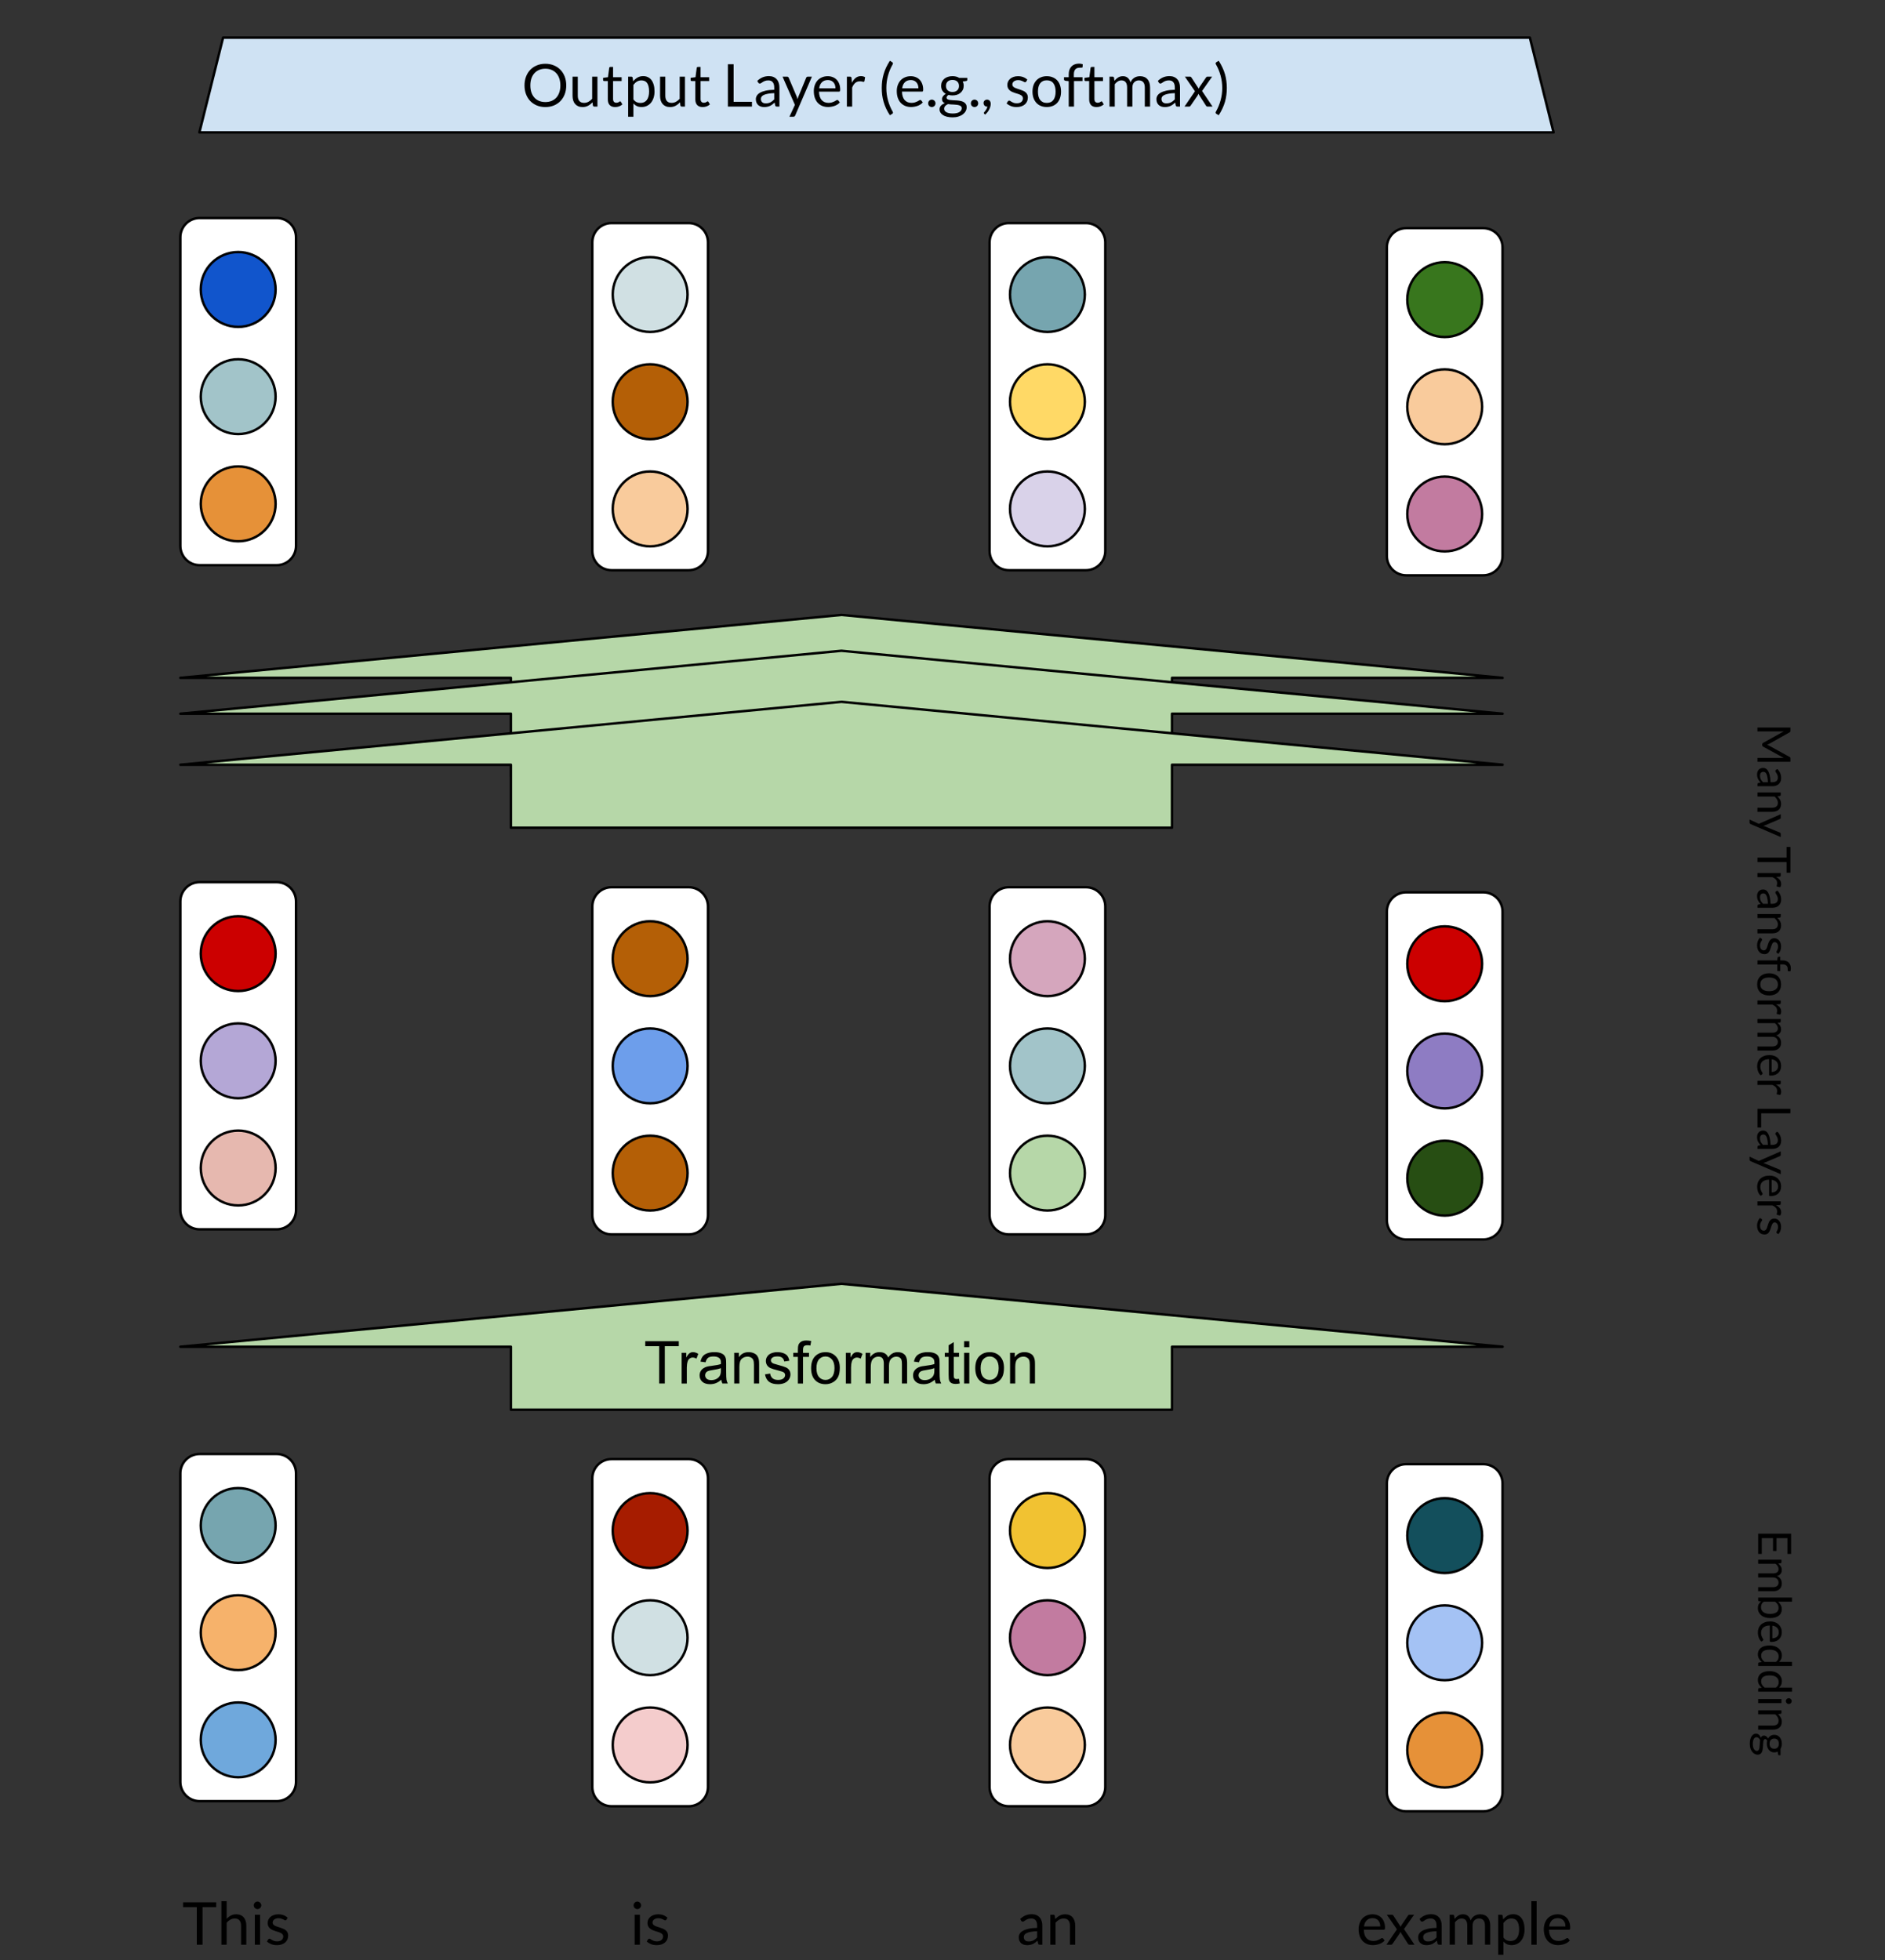 <svg version="1.1" viewBox="0.0 0.0 765.604 796.008" fill="none" stroke="none" stroke-linecap="square" stroke-miterlimit="10" xmlns:xlink="http://www.w3.org/1999/xlink" xmlns="http://www.w3.org/2000/svg"><rect x="0.0" y="0.0" width="765.604" height="796.008" fill="#333333" stroke="none"/><clipPath id="p.0"><path d="m0 0l765.604 0l0 796.008l-765.604 0l0 -796.008z" clip-rule="nonzero"/></clipPath><g clip-path="url(#p.0)"><path fill="#000000" fill-opacity="0.0" d="m0 0l765.604 0l0 796.008l-765.604 0z" fill-rule="evenodd"/><path fill="#b6d7a8" d="m73.241 275.265l268.52 -25.559l268.52 25.559l-134.26 0l0 25.559l-268.52 0l0 -25.559z" fill-rule="evenodd"/><path stroke="#000000" stroke-width="1.0" stroke-linejoin="round" stroke-linecap="butt" d="m73.241 275.265l268.52 -25.559l268.52 25.559l-134.26 0l0 25.559l-268.52 0l0 -25.559z" fill-rule="evenodd"/><path fill="#ffffff" d="m73.241 598.281l0 0c0 -4.326 3.507 -7.832 7.832 -7.832l31.328 0l0 0c2.077 0 4.069 0.825 5.538 2.294c1.469 1.469 2.294 3.461 2.294 5.538l0 125.312c0 4.326 -3.507 7.832 -7.832 7.832l-31.328 0c-4.326 0 -7.832 -3.507 -7.832 -7.832z" fill-rule="evenodd"/><path stroke="#000000" stroke-width="1.0" stroke-linejoin="round" stroke-linecap="butt" d="m73.241 598.281l0 0c0 -4.326 3.507 -7.832 7.832 -7.832l31.328 0l0 0c2.077 0 4.069 0.825 5.538 2.294c1.469 1.469 2.294 3.461 2.294 5.538l0 125.312c0 4.326 -3.507 7.832 -7.832 7.832l-31.328 0c-4.326 0 -7.832 -3.507 -7.832 -7.832z" fill-rule="evenodd"/><path fill="#76a5af" d="m81.535 619.467l0 0c0 -8.393 6.804 -15.197 15.197 -15.197l0 0c4.03 0 7.896 1.601 10.746 4.451c2.85 2.85 4.451 6.715 4.451 10.746l0 0c0 8.393 -6.804 15.197 -15.197 15.197l0 0c-8.393 0 -15.197 -6.804 -15.197 -15.197z" fill-rule="evenodd"/><path stroke="#000000" stroke-width="1.0" stroke-linejoin="round" stroke-linecap="butt" d="m81.535 619.467l0 0c0 -8.393 6.804 -15.197 15.197 -15.197l0 0c4.03 0 7.896 1.601 10.746 4.451c2.85 2.85 4.451 6.715 4.451 10.746l0 0c0 8.393 -6.804 15.197 -15.197 15.197l0 0c-8.393 0 -15.197 -6.804 -15.197 -15.197z" fill-rule="evenodd"/><path fill="#f6b26b" d="m81.535 662.997l0 0c0 -8.393 6.804 -15.197 15.197 -15.197l0 0c4.03 0 7.896 1.601 10.746 4.451c2.85 2.85 4.451 6.715 4.451 10.746l0 0c0 8.393 -6.804 15.197 -15.197 15.197l0 0c-8.393 0 -15.197 -6.804 -15.197 -15.197z" fill-rule="evenodd"/><path stroke="#000000" stroke-width="1.0" stroke-linejoin="round" stroke-linecap="butt" d="m81.535 662.997l0 0c0 -8.393 6.804 -15.197 15.197 -15.197l0 0c4.03 0 7.896 1.601 10.746 4.451c2.85 2.85 4.451 6.715 4.451 10.746l0 0c0 8.393 -6.804 15.197 -15.197 15.197l0 0c-8.393 0 -15.197 -6.804 -15.197 -15.197z" fill-rule="evenodd"/><path fill="#6fa8dc" d="m81.541 706.528l0 0c0 -8.393 6.804 -15.197 15.197 -15.197l0 0c4.03 0 7.896 1.601 10.746 4.451c2.85 2.85 4.451 6.715 4.451 10.746l0 0c0 8.393 -6.804 15.197 -15.197 15.197l0 0c-8.393 0 -15.197 -6.804 -15.197 -15.197z" fill-rule="evenodd"/><path stroke="#000000" stroke-width="1.0" stroke-linejoin="round" stroke-linecap="butt" d="m81.541 706.528l0 0c0 -8.393 6.804 -15.197 15.197 -15.197l0 0c4.03 0 7.896 1.601 10.746 4.451c2.85 2.85 4.451 6.715 4.451 10.746l0 0c0 8.393 -6.804 15.197 -15.197 15.197l0 0c-8.393 0 -15.197 -6.804 -15.197 -15.197z" fill-rule="evenodd"/><path fill="#000000" fill-opacity="0.0" d="m41.459 757.667l109.165 0l0 48.472l-109.165 0z" fill-rule="evenodd"/><path fill="#000000" d="m87.807 772.504l0 1.969l-5.547 0l0 15.234l-2.328 0l0 -15.234l-5.578 0l0 -1.969l13.453 0zm2.113 17.203l0 -17.672l2.141 0l0 7.141q0.781 -0.828 1.719 -1.312q0.953 -0.5 2.188 -0.5q1.0 0 1.75 0.328q0.766 0.328 1.281 0.938q0.516 0.609 0.781 1.469q0.266 0.844 0.266 1.875l0 7.734l-2.141 0l0 -7.734q0 -1.391 -0.641 -2.141q-0.625 -0.766 -1.922 -0.766q-0.938 0 -1.766 0.453q-0.828 0.453 -1.516 1.234l0 8.953l-2.141 0zm15.719 -12.156l0 12.156l-2.141 0l0 -12.156l2.141 0zm0.484 -3.812q0 0.312 -0.125 0.578q-0.125 0.266 -0.344 0.484q-0.203 0.203 -0.484 0.328q-0.266 0.125 -0.578 0.125q-0.312 0 -0.594 -0.125q-0.266 -0.125 -0.484 -0.328q-0.203 -0.219 -0.328 -0.484q-0.109 -0.266 -0.109 -0.578q0 -0.312 0.109 -0.594q0.125 -0.281 0.328 -0.484q0.219 -0.219 0.484 -0.344q0.281 -0.125 0.594 -0.125q0.312 0 0.578 0.125q0.281 0.125 0.484 0.344q0.219 0.203 0.344 0.484q0.125 0.281 0.125 0.594zm10.253 5.812q-0.156 0.266 -0.453 0.266q-0.172 0 -0.406 -0.125q-0.234 -0.141 -0.562 -0.297q-0.328 -0.156 -0.781 -0.297q-0.453 -0.141 -1.078 -0.141q-0.547 0 -0.984 0.141q-0.422 0.141 -0.734 0.375q-0.297 0.234 -0.469 0.562q-0.156 0.312 -0.156 0.688q0 0.469 0.266 0.781q0.281 0.312 0.719 0.547q0.453 0.219 1.016 0.391q0.562 0.172 1.156 0.375q0.594 0.188 1.156 0.438q0.562 0.234 1.0 0.594q0.453 0.359 0.719 0.891q0.266 0.516 0.266 1.25q0 0.844 -0.297 1.562q-0.297 0.703 -0.891 1.234q-0.578 0.516 -1.438 0.812q-0.844 0.297 -1.969 0.297q-1.266 0 -2.297 -0.406q-1.031 -0.422 -1.75 -1.062l0.5 -0.812q0.094 -0.156 0.219 -0.234q0.141 -0.094 0.359 -0.094q0.219 0 0.453 0.172q0.234 0.156 0.578 0.359q0.344 0.203 0.828 0.375q0.484 0.172 1.219 0.172q0.625 0 1.094 -0.156q0.469 -0.172 0.781 -0.438q0.312 -0.281 0.453 -0.641q0.156 -0.359 0.156 -0.766q0 -0.516 -0.266 -0.844q-0.266 -0.328 -0.719 -0.562q-0.438 -0.234 -1.016 -0.406q-0.562 -0.172 -1.156 -0.359q-0.594 -0.203 -1.172 -0.438q-0.562 -0.25 -1.016 -0.625q-0.438 -0.375 -0.719 -0.922q-0.266 -0.547 -0.266 -1.312q0 -0.703 0.281 -1.344q0.297 -0.641 0.844 -1.125q0.562 -0.484 1.359 -0.766q0.812 -0.297 1.844 -0.297q1.203 0 2.156 0.375q0.953 0.375 1.641 1.031l-0.469 0.781z" fill-rule="nonzero"/><path fill="#000000" fill-opacity="0.0" d="m209.475 757.667l109.165 0l0 48.472l-109.165 0z" fill-rule="evenodd"/><path fill="#000000" d="m259.903 777.55l0 12.156l-2.141 0l0 -12.156l2.141 0zm0.484 -3.812q0 0.312 -0.125 0.578q-0.125 0.266 -0.344 0.484q-0.203 0.203 -0.484 0.328q-0.266 0.125 -0.578 0.125q-0.312 0 -0.594 -0.125q-0.266 -0.125 -0.484 -0.328q-0.203 -0.219 -0.328 -0.484q-0.109 -0.266 -0.109 -0.578q0 -0.312 0.109 -0.594q0.125 -0.281 0.328 -0.484q0.219 -0.219 0.484 -0.344q0.281 -0.125 0.594 -0.125q0.312 0 0.578 0.125q0.281 0.125 0.484 0.344q0.219 0.203 0.344 0.484q0.125 0.281 0.125 0.594zm10.253 5.812q-0.156 0.266 -0.453 0.266q-0.172 0 -0.406 -0.125q-0.234 -0.141 -0.562 -0.297q-0.328 -0.156 -0.781 -0.297q-0.453 -0.141 -1.078 -0.141q-0.547 0 -0.984 0.141q-0.422 0.141 -0.734 0.375q-0.297 0.234 -0.469 0.562q-0.156 0.312 -0.156 0.688q0 0.469 0.266 0.781q0.281 0.312 0.719 0.547q0.453 0.219 1.016 0.391q0.562 0.172 1.156 0.375q0.594 0.188 1.156 0.438q0.562 0.234 1.0 0.594q0.453 0.359 0.719 0.891q0.266 0.516 0.266 1.25q0 0.844 -0.297 1.562q-0.297 0.703 -0.891 1.234q-0.578 0.516 -1.438 0.812q-0.844 0.297 -1.969 0.297q-1.266 0 -2.297 -0.406q-1.031 -0.422 -1.75 -1.062l0.5 -0.812q0.094 -0.156 0.219 -0.234q0.141 -0.094 0.359 -0.094q0.219 0 0.453 0.172q0.234 0.156 0.578 0.359q0.344 0.203 0.828 0.375q0.484 0.172 1.219 0.172q0.625 0 1.094 -0.156q0.469 -0.172 0.781 -0.438q0.312 -0.281 0.453 -0.641q0.156 -0.359 0.156 -0.766q0 -0.516 -0.266 -0.844q-0.266 -0.328 -0.719 -0.562q-0.438 -0.234 -1.016 -0.406q-0.562 -0.172 -1.156 -0.359q-0.594 -0.203 -1.172 -0.438q-0.562 -0.25 -1.016 -0.625q-0.438 -0.375 -0.719 -0.922q-0.266 -0.547 -0.266 -1.312q0 -0.703 0.281 -1.344q0.297 -0.641 0.844 -1.125q0.562 -0.484 1.359 -0.766q0.812 -0.297 1.844 -0.297q1.203 0 2.156 0.375q0.953 0.375 1.641 1.031l-0.469 0.781z" fill-rule="nonzero"/><path fill="#000000" fill-opacity="0.0" d="m370.835 757.667l109.165 0l0 48.472l-109.165 0z" fill-rule="evenodd"/><path fill="#000000" d="m423.349 789.707l-0.953 0q-0.312 0 -0.516 -0.094q-0.188 -0.094 -0.25 -0.406l-0.234 -1.125q-0.484 0.422 -0.938 0.766q-0.453 0.344 -0.953 0.578q-0.5 0.234 -1.078 0.344q-0.562 0.125 -1.266 0.125q-0.703 0 -1.328 -0.188q-0.609 -0.203 -1.078 -0.594q-0.453 -0.406 -0.719 -1.0q-0.266 -0.609 -0.266 -1.438q0 -0.719 0.391 -1.391q0.391 -0.672 1.266 -1.188q0.891 -0.516 2.312 -0.844q1.438 -0.328 3.5 -0.375l0 -0.953q0 -1.406 -0.609 -2.125q-0.594 -0.734 -1.781 -0.734q-0.781 0 -1.328 0.203q-0.531 0.188 -0.922 0.438q-0.391 0.25 -0.672 0.453q-0.281 0.188 -0.547 0.188q-0.219 0 -0.391 -0.109q-0.156 -0.125 -0.25 -0.281l-0.391 -0.688q1.016 -0.969 2.172 -1.453q1.172 -0.484 2.578 -0.484q1.031 0 1.812 0.344q0.797 0.328 1.328 0.938q0.547 0.594 0.828 1.453q0.281 0.844 0.281 1.859l0 7.781zm-5.547 -1.312q0.562 0 1.031 -0.109q0.469 -0.109 0.875 -0.312q0.422 -0.219 0.797 -0.516q0.375 -0.312 0.734 -0.688l0 -2.531q-1.469 0.047 -2.5 0.234q-1.031 0.188 -1.688 0.484q-0.641 0.297 -0.938 0.703q-0.297 0.406 -0.297 0.922q0 0.469 0.156 0.828q0.156 0.344 0.422 0.562q0.266 0.219 0.625 0.328q0.359 0.094 0.781 0.094zm8.777 1.312l0 -12.156l1.281 0q0.453 0 0.562 0.438l0.172 1.328q0.797 -0.875 1.766 -1.406q0.984 -0.547 2.266 -0.547q1.0 0 1.75 0.328q0.766 0.328 1.281 0.938q0.516 0.609 0.781 1.469q0.266 0.844 0.266 1.875l0 7.734l-2.141 0l0 -7.734q0 -1.391 -0.641 -2.141q-0.625 -0.766 -1.922 -0.766q-0.938 0 -1.766 0.453q-0.828 0.453 -1.516 1.234l0 8.953l-2.141 0z" fill-rule="nonzero"/><path fill="#000000" fill-opacity="0.0" d="m540.231 757.667l109.165 0l0 48.472l-109.165 0z" fill-rule="evenodd"/><path fill="#000000" d="m557.48 777.363q1.094 0 2.016 0.375q0.922 0.359 1.594 1.047q0.672 0.688 1.047 1.703q0.391 1.016 0.391 2.312q0 0.5 -0.109 0.672q-0.109 0.156 -0.406 0.156l-8.094 0q0.031 1.156 0.312 2.016q0.281 0.844 0.781 1.422q0.516 0.562 1.203 0.844q0.703 0.281 1.562 0.281q0.812 0 1.391 -0.188q0.578 -0.188 1.0 -0.391q0.422 -0.219 0.703 -0.406q0.281 -0.188 0.484 -0.188q0.266 0 0.406 0.203l0.609 0.781q-0.406 0.484 -0.953 0.844q-0.547 0.344 -1.188 0.578q-0.625 0.219 -1.297 0.328q-0.672 0.125 -1.328 0.125q-1.266 0 -2.328 -0.422q-1.062 -0.438 -1.844 -1.25q-0.766 -0.828 -1.203 -2.031q-0.422 -1.219 -0.422 -2.797q0 -1.266 0.391 -2.359q0.391 -1.109 1.109 -1.922q0.734 -0.812 1.797 -1.266q1.062 -0.469 2.375 -0.469zm0.047 1.562q-1.547 0 -2.438 0.906q-0.891 0.891 -1.094 2.469l6.609 0q0 -0.734 -0.203 -1.359q-0.203 -0.625 -0.609 -1.062q-0.391 -0.453 -0.969 -0.703q-0.562 -0.25 -1.297 -0.25zm9.84 4.547l-4.094 -5.922l2.062 0q0.25 0 0.375 0.094q0.125 0.078 0.219 0.234l2.969 4.562q0.109 -0.344 0.312 -0.672l2.625 -3.844q0.125 -0.172 0.234 -0.266q0.125 -0.109 0.297 -0.109l1.969 0l-4.094 5.812l4.266 6.344l-2.047 0q-0.266 0 -0.422 -0.141q-0.141 -0.141 -0.234 -0.297l-3.062 -4.766q-0.094 0.344 -0.25 0.625l-2.844 4.141q-0.109 0.156 -0.25 0.297q-0.141 0.141 -0.375 0.141l-1.906 0l4.25 -6.234zm18.19 6.234l-0.953 0q-0.312 0 -0.516 -0.094q-0.188 -0.094 -0.25 -0.406l-0.234 -1.125q-0.484 0.422 -0.938 0.766q-0.453 0.344 -0.953 0.578q-0.5 0.234 -1.078 0.344q-0.562 0.125 -1.266 0.125q-0.703 0 -1.328 -0.188q-0.609 -0.203 -1.078 -0.594q-0.453 -0.406 -0.719 -1.0q-0.266 -0.609 -0.266 -1.438q0 -0.719 0.391 -1.391q0.391 -0.672 1.266 -1.188q0.891 -0.516 2.312 -0.844q1.438 -0.328 3.5 -0.375l0 -0.953q0 -1.406 -0.609 -2.125q-0.594 -0.734 -1.781 -0.734q-0.781 0 -1.328 0.203q-0.531 0.188 -0.922 0.438q-0.391 0.25 -0.672 0.453q-0.281 0.188 -0.547 0.188q-0.219 0 -0.391 -0.109q-0.156 -0.125 -0.25 -0.281l-0.391 -0.688q1.016 -0.969 2.172 -1.453q1.172 -0.484 2.578 -0.484q1.031 0 1.812 0.344q0.797 0.328 1.328 0.938q0.547 0.594 0.828 1.453q0.281 0.844 0.281 1.859l0 7.781zm-5.547 -1.312q0.562 0 1.031 -0.109q0.469 -0.109 0.875 -0.312q0.422 -0.219 0.797 -0.516q0.375 -0.312 0.734 -0.688l0 -2.531q-1.469 0.047 -2.5 0.234q-1.031 0.188 -1.688 0.484q-0.641 0.297 -0.938 0.703q-0.297 0.406 -0.297 0.922q0 0.469 0.156 0.828q0.156 0.344 0.422 0.562q0.266 0.219 0.625 0.328q0.359 0.094 0.781 0.094zm8.777 1.312l0 -12.156l1.281 0q0.453 0 0.562 0.438l0.156 1.25q0.672 -0.828 1.5 -1.344q0.844 -0.531 1.953 -0.531q1.234 0 1.984 0.688q0.766 0.672 1.109 1.844q0.25 -0.656 0.656 -1.141q0.422 -0.484 0.938 -0.797q0.516 -0.312 1.094 -0.453q0.594 -0.141 1.188 -0.141q0.953 0 1.703 0.312q0.75 0.297 1.266 0.891q0.531 0.578 0.812 1.438q0.281 0.859 0.281 1.969l0 7.734l-2.141 0l0 -7.734q0 -1.438 -0.625 -2.172q-0.625 -0.734 -1.812 -0.734q-0.531 0 -1.0 0.188q-0.469 0.188 -0.844 0.547q-0.359 0.359 -0.562 0.906q-0.203 0.547 -0.203 1.266l0 7.734l-2.141 0l0 -7.734q0 -1.469 -0.594 -2.188q-0.578 -0.719 -1.719 -0.719q-0.781 0 -1.469 0.422q-0.672 0.422 -1.234 1.156l0 9.062l-2.141 0zm19.704 4.109l0 -16.266l1.281 0q0.453 0 0.562 0.438l0.188 1.453q0.781 -0.953 1.781 -1.531q1.0 -0.578 2.312 -0.578q1.047 0 1.891 0.406q0.859 0.406 1.453 1.188q0.594 0.781 0.922 1.953q0.328 1.156 0.328 2.672q0 1.344 -0.359 2.5q-0.359 1.156 -1.031 2.016q-0.672 0.844 -1.656 1.328q-0.969 0.484 -2.203 0.484q-1.125 0 -1.922 -0.375q-0.797 -0.375 -1.406 -1.062l0 5.375l-2.141 0zm5.406 -14.75q-1.031 0 -1.828 0.484q-0.781 0.469 -1.438 1.344l0 5.891q0.578 0.781 1.281 1.109q0.703 0.328 1.578 0.328q1.688 0 2.594 -1.203q0.922 -1.219 0.922 -3.469q0 -1.188 -0.219 -2.031q-0.203 -0.859 -0.609 -1.406q-0.391 -0.547 -0.969 -0.797q-0.578 -0.25 -1.312 -0.25zm10.217 -7.031l0 17.672l-2.141 0l0 -17.672l2.141 0zm8.582 5.328q1.094 0 2.016 0.375q0.922 0.359 1.594 1.047q0.672 0.688 1.047 1.703q0.391 1.016 0.391 2.312q0 0.5 -0.109 0.672q-0.109 0.156 -0.406 0.156l-8.094 0q0.031 1.156 0.312 2.016q0.281 0.844 0.781 1.422q0.516 0.562 1.203 0.844q0.703 0.281 1.562 0.281q0.812 0 1.391 -0.188q0.578 -0.188 1.0 -0.391q0.422 -0.219 0.703 -0.406q0.281 -0.188 0.484 -0.188q0.266 0 0.406 0.203l0.609 0.781q-0.406 0.484 -0.953 0.844q-0.547 0.344 -1.188 0.578q-0.625 0.219 -1.297 0.328q-0.672 0.125 -1.328 0.125q-1.266 0 -2.328 -0.422q-1.062 -0.438 -1.844 -1.25q-0.766 -0.828 -1.203 -2.031q-0.422 -1.219 -0.422 -2.797q0 -1.266 0.391 -2.359q0.391 -1.109 1.109 -1.922q0.734 -0.812 1.797 -1.266q1.062 -0.469 2.375 -0.469zm0.047 1.562q-1.547 0 -2.438 0.906q-0.891 0.891 -1.094 2.469l6.609 0q0 -0.734 -0.203 -1.359q-0.203 -0.625 -0.609 -1.062q-0.391 -0.453 -0.969 -0.703q-0.562 -0.25 -1.297 -0.25z" fill-rule="nonzero"/><path fill="#ffffff" d="m240.562 600.341l0 0c0 -4.326 3.507 -7.832 7.832 -7.832l31.328 0l0 0c2.077 0 4.069 0.825 5.538 2.294c1.469 1.469 2.294 3.461 2.294 5.538l0 125.312c0 4.326 -3.507 7.832 -7.832 7.832l-31.328 0c-4.326 0 -7.832 -3.507 -7.832 -7.832z" fill-rule="evenodd"/><path stroke="#000000" stroke-width="1.0" stroke-linejoin="round" stroke-linecap="butt" d="m240.562 600.341l0 0c0 -4.326 3.507 -7.832 7.832 -7.832l31.328 0l0 0c2.077 0 4.069 0.825 5.538 2.294c1.469 1.469 2.294 3.461 2.294 5.538l0 125.312c0 4.326 -3.507 7.832 -7.832 7.832l-31.328 0c-4.326 0 -7.832 -3.507 -7.832 -7.832z" fill-rule="evenodd"/><path fill="#a61c00" d="m248.856 621.528l0 0c0 -8.393 6.804 -15.197 15.197 -15.197l0 0c4.03 0 7.896 1.601 10.746 4.451c2.85 2.85 4.451 6.715 4.451 10.746l0 0c0 8.393 -6.804 15.197 -15.197 15.197l0 0c-8.393 0 -15.197 -6.804 -15.197 -15.197z" fill-rule="evenodd"/><path stroke="#000000" stroke-width="1.0" stroke-linejoin="round" stroke-linecap="butt" d="m248.856 621.528l0 0c0 -8.393 6.804 -15.197 15.197 -15.197l0 0c4.03 0 7.896 1.601 10.746 4.451c2.85 2.85 4.451 6.715 4.451 10.746l0 0c0 8.393 -6.804 15.197 -15.197 15.197l0 0c-8.393 0 -15.197 -6.804 -15.197 -15.197z" fill-rule="evenodd"/><path fill="#d0e0e3" d="m248.856 665.058l0 0c0 -8.393 6.804 -15.197 15.197 -15.197l0 0c4.03 0 7.896 1.601 10.746 4.451c2.85 2.85 4.451 6.715 4.451 10.746l0 0c0 8.393 -6.804 15.197 -15.197 15.197l0 0c-8.393 0 -15.197 -6.804 -15.197 -15.197z" fill-rule="evenodd"/><path stroke="#000000" stroke-width="1.0" stroke-linejoin="round" stroke-linecap="butt" d="m248.856 665.058l0 0c0 -8.393 6.804 -15.197 15.197 -15.197l0 0c4.03 0 7.896 1.601 10.746 4.451c2.85 2.85 4.451 6.715 4.451 10.746l0 0c0 8.393 -6.804 15.197 -15.197 15.197l0 0c-8.393 0 -15.197 -6.804 -15.197 -15.197z" fill-rule="evenodd"/><path fill="#f4cccc" d="m248.861 708.588l0 0c0 -8.393 6.804 -15.197 15.197 -15.197l0 0c4.03 0 7.896 1.601 10.746 4.451c2.85 2.85 4.451 6.715 4.451 10.746l0 0c0 8.393 -6.804 15.197 -15.197 15.197l0 0c-8.393 0 -15.197 -6.804 -15.197 -15.197z" fill-rule="evenodd"/><path stroke="#000000" stroke-width="1.0" stroke-linejoin="round" stroke-linecap="butt" d="m248.861 708.588l0 0c0 -8.393 6.804 -15.197 15.197 -15.197l0 0c4.03 0 7.896 1.601 10.746 4.451c2.85 2.85 4.451 6.715 4.451 10.746l0 0c0 8.393 -6.804 15.197 -15.197 15.197l0 0c-8.393 0 -15.197 -6.804 -15.197 -15.197z" fill-rule="evenodd"/><path fill="#ffffff" d="m401.921 600.341l0 0c0 -4.326 3.507 -7.832 7.832 -7.832l31.328 0l0 0c2.077 0 4.069 0.825 5.538 2.294c1.469 1.469 2.294 3.461 2.294 5.538l0 125.312c0 4.326 -3.507 7.832 -7.832 7.832l-31.328 0c-4.326 0 -7.832 -3.507 -7.832 -7.832z" fill-rule="evenodd"/><path stroke="#000000" stroke-width="1.0" stroke-linejoin="round" stroke-linecap="butt" d="m401.921 600.341l0 0c0 -4.326 3.507 -7.832 7.832 -7.832l31.328 0l0 0c2.077 0 4.069 0.825 5.538 2.294c1.469 1.469 2.294 3.461 2.294 5.538l0 125.312c0 4.326 -3.507 7.832 -7.832 7.832l-31.328 0c-4.326 0 -7.832 -3.507 -7.832 -7.832z" fill-rule="evenodd"/><path fill="#f1c232" d="m410.215 621.528l0 0c0 -8.393 6.804 -15.197 15.197 -15.197l0 0c4.03 0 7.896 1.601 10.746 4.451c2.85 2.85 4.451 6.715 4.451 10.746l0 0c0 8.393 -6.804 15.197 -15.197 15.197l0 0c-8.393 0 -15.197 -6.804 -15.197 -15.197z" fill-rule="evenodd"/><path stroke="#000000" stroke-width="1.0" stroke-linejoin="round" stroke-linecap="butt" d="m410.215 621.528l0 0c0 -8.393 6.804 -15.197 15.197 -15.197l0 0c4.03 0 7.896 1.601 10.746 4.451c2.85 2.85 4.451 6.715 4.451 10.746l0 0c0 8.393 -6.804 15.197 -15.197 15.197l0 0c-8.393 0 -15.197 -6.804 -15.197 -15.197z" fill-rule="evenodd"/><path fill="#c27ba0" d="m410.215 665.058l0 0c0 -8.393 6.804 -15.197 15.197 -15.197l0 0c4.03 0 7.896 1.601 10.746 4.451c2.85 2.85 4.451 6.715 4.451 10.746l0 0c0 8.393 -6.804 15.197 -15.197 15.197l0 0c-8.393 0 -15.197 -6.804 -15.197 -15.197z" fill-rule="evenodd"/><path stroke="#000000" stroke-width="1.0" stroke-linejoin="round" stroke-linecap="butt" d="m410.215 665.058l0 0c0 -8.393 6.804 -15.197 15.197 -15.197l0 0c4.03 0 7.896 1.601 10.746 4.451c2.85 2.85 4.451 6.715 4.451 10.746l0 0c0 8.393 -6.804 15.197 -15.197 15.197l0 0c-8.393 0 -15.197 -6.804 -15.197 -15.197z" fill-rule="evenodd"/><path fill="#f9cb9c" d="m410.22 708.588l0 0c0 -8.393 6.804 -15.197 15.197 -15.197l0 0c4.03 0 7.896 1.601 10.746 4.451c2.85 2.85 4.451 6.715 4.451 10.746l0 0c0 8.393 -6.804 15.197 -15.197 15.197l0 0c-8.393 0 -15.197 -6.804 -15.197 -15.197z" fill-rule="evenodd"/><path stroke="#000000" stroke-width="1.0" stroke-linejoin="round" stroke-linecap="butt" d="m410.22 708.588l0 0c0 -8.393 6.804 -15.197 15.197 -15.197l0 0c4.03 0 7.896 1.601 10.746 4.451c2.85 2.85 4.451 6.715 4.451 10.746l0 0c0 8.393 -6.804 15.197 -15.197 15.197l0 0c-8.393 0 -15.197 -6.804 -15.197 -15.197z" fill-rule="evenodd"/><path fill="#ffffff" d="m563.281 602.402l0 0c0 -4.326 3.507 -7.832 7.832 -7.832l31.328 0l0 0c2.077 0 4.069 0.825 5.538 2.294c1.469 1.469 2.294 3.461 2.294 5.538l0 125.312c0 4.326 -3.507 7.832 -7.832 7.832l-31.328 0c-4.326 0 -7.832 -3.507 -7.832 -7.832z" fill-rule="evenodd"/><path stroke="#000000" stroke-width="1.0" stroke-linejoin="round" stroke-linecap="butt" d="m563.281 602.402l0 0c0 -4.326 3.507 -7.832 7.832 -7.832l31.328 0l0 0c2.077 0 4.069 0.825 5.538 2.294c1.469 1.469 2.294 3.461 2.294 5.538l0 125.312c0 4.326 -3.507 7.832 -7.832 7.832l-31.328 0c-4.326 0 -7.832 -3.507 -7.832 -7.832z" fill-rule="evenodd"/><path fill="#134f5c" d="m571.575 623.588l0 0c0 -8.393 6.804 -15.197 15.197 -15.197l0 0c4.03 0 7.896 1.601 10.746 4.451c2.85 2.85 4.451 6.715 4.451 10.746l0 0c0 8.393 -6.804 15.197 -15.197 15.197l0 0c-8.393 0 -15.197 -6.804 -15.197 -15.197z" fill-rule="evenodd"/><path stroke="#000000" stroke-width="1.0" stroke-linejoin="round" stroke-linecap="butt" d="m571.575 623.588l0 0c0 -8.393 6.804 -15.197 15.197 -15.197l0 0c4.03 0 7.896 1.601 10.746 4.451c2.85 2.85 4.451 6.715 4.451 10.746l0 0c0 8.393 -6.804 15.197 -15.197 15.197l0 0c-8.393 0 -15.197 -6.804 -15.197 -15.197z" fill-rule="evenodd"/><path fill="#a4c2f4" d="m571.575 667.118l0 0c0 -8.393 6.804 -15.197 15.197 -15.197l0 0c4.03 0 7.896 1.601 10.746 4.451c2.85 2.85 4.451 6.715 4.451 10.746l0 0c0 8.393 -6.804 15.197 -15.197 15.197l0 0c-8.393 0 -15.197 -6.804 -15.197 -15.197z" fill-rule="evenodd"/><path stroke="#000000" stroke-width="1.0" stroke-linejoin="round" stroke-linecap="butt" d="m571.575 667.118l0 0c0 -8.393 6.804 -15.197 15.197 -15.197l0 0c4.03 0 7.896 1.601 10.746 4.451c2.85 2.85 4.451 6.715 4.451 10.746l0 0c0 8.393 -6.804 15.197 -15.197 15.197l0 0c-8.393 0 -15.197 -6.804 -15.197 -15.197z" fill-rule="evenodd"/><path fill="#e69138" d="m571.58 710.648l0 0c0 -8.393 6.804 -15.197 15.197 -15.197l0 0c4.03 0 7.896 1.601 10.746 4.451c2.85 2.85 4.451 6.715 4.451 10.746l0 0c0 8.393 -6.804 15.197 -15.197 15.197l0 0c-8.393 0 -15.197 -6.804 -15.197 -15.197z" fill-rule="evenodd"/><path stroke="#000000" stroke-width="1.0" stroke-linejoin="round" stroke-linecap="butt" d="m571.58 710.648l0 0c0 -8.393 6.804 -15.197 15.197 -15.197l0 0c4.03 0 7.896 1.601 10.746 4.451c2.85 2.85 4.451 6.715 4.451 10.746l0 0c0 8.393 -6.804 15.197 -15.197 15.197l0 0c-8.393 0 -15.197 -6.804 -15.197 -15.197z" fill-rule="evenodd"/><path fill="#000000" fill-opacity="0.0" d="m741.016 596.63l0 140.976l-42.016 0l0 -140.976z" fill-rule="evenodd"/><path fill="#000000" d="m727.471 631.027l-1.484 0l0 -6.422l-4.438 0l0 5.203l-1.422 0l0 -5.203l-4.562 0l0 6.422l-1.469 0l0 -8.234l13.375 0l0 8.234zm-13.375 2.339l9.453 0l0 0.984q0 0.359 -0.344 0.453l-0.969 0.125q0.641 0.516 1.047 1.156q0.406 0.656 0.406 1.516q0 0.969 -0.531 1.562q-0.531 0.594 -1.438 0.844q0.516 0.203 0.891 0.516q0.375 0.328 0.609 0.719q0.25 0.406 0.359 0.859q0.109 0.453 0.109 0.922q0 0.75 -0.234 1.328q-0.234 0.578 -0.703 0.984q-0.453 0.406 -1.125 0.625q-0.656 0.219 -1.516 0.219l-6.016 0l0 -1.656l6.016 0q1.109 0 1.688 -0.5q0.578 -0.484 0.578 -1.406q0 -0.406 -0.156 -0.781q-0.141 -0.359 -0.422 -0.641q-0.281 -0.281 -0.703 -0.453q-0.422 -0.156 -0.984 -0.156l-6.016 0l0 -1.656l6.016 0q1.141 0 1.703 -0.469q0.562 -0.453 0.562 -1.328q0 -0.609 -0.344 -1.141q-0.328 -0.531 -0.891 -0.969l-7.047 0l0 -1.656zm0 15.379l13.734 0l0 1.672l-5.641 0q0.672 0.578 1.078 1.344q0.422 0.766 0.422 1.734q0 0.828 -0.312 1.484q-0.297 0.672 -0.906 1.125q-0.609 0.469 -1.516 0.719q-0.906 0.25 -2.078 0.25q-1.047 0 -1.953 -0.281q-0.891 -0.266 -1.547 -0.797q-0.656 -0.531 -1.031 -1.297q-0.375 -0.75 -0.375 -1.703q0 -0.922 0.344 -1.562q0.359 -0.625 1.0 -1.109l-0.859 -0.078q-0.359 -0.078 -0.359 -0.438l0 -1.062zm8.281 4.219q0 -0.812 -0.375 -1.438q-0.375 -0.609 -1.062 -1.109l-4.562 0q-0.625 0.438 -0.875 0.984q-0.25 0.547 -0.25 1.219q0 1.328 0.938 2.031q0.953 0.719 2.688 0.719q0.922 0 1.578 -0.172q0.672 -0.156 1.094 -0.469q0.422 -0.312 0.625 -0.766q0.203 -0.438 0.203 -1.0zm1.312 9.898q0 0.844 -0.281 1.562q-0.281 0.719 -0.828 1.234q-0.531 0.531 -1.328 0.812q-0.781 0.297 -1.781 0.297q-0.391 0 -0.531 -0.078q-0.125 -0.078 -0.125 -0.312l0 -6.297q-0.891 0.016 -1.562 0.234q-0.656 0.234 -1.109 0.625q-0.438 0.391 -0.656 0.938q-0.219 0.547 -0.219 1.203q0 0.625 0.141 1.078q0.156 0.453 0.312 0.781q0.172 0.328 0.312 0.547q0.156 0.219 0.156 0.375q0 0.219 -0.156 0.328l-0.609 0.469q-0.375 -0.312 -0.656 -0.75q-0.266 -0.422 -0.453 -0.922q-0.172 -0.484 -0.25 -1.016q-0.094 -0.516 -0.094 -1.016q0 -0.984 0.328 -1.812q0.328 -0.828 0.969 -1.438q0.641 -0.594 1.578 -0.938q0.938 -0.328 2.172 -0.328q0.984 0 1.844 0.297q0.859 0.312 1.484 0.875q0.625 0.578 0.984 1.391q0.359 0.828 0.359 1.859zm-1.219 0.031q0 -1.203 -0.703 -1.891q-0.688 -0.688 -1.922 -0.859l0 5.141q0.578 0 1.062 -0.172q0.484 -0.156 0.828 -0.469q0.359 -0.297 0.547 -0.75q0.188 -0.438 0.188 -1.0zm-8.375 12.651q0 -0.359 0.344 -0.453l1.156 -0.141q-0.75 -0.609 -1.188 -1.391q-0.438 -0.781 -0.438 -1.781q0 -0.812 0.312 -1.484q0.312 -0.656 0.906 -1.125q0.609 -0.469 1.516 -0.719q0.906 -0.25 2.078 -0.25q1.047 0 1.938 0.281q0.906 0.281 1.562 0.797q0.672 0.531 1.047 1.281q0.391 0.766 0.391 1.719q0 0.875 -0.297 1.484q-0.297 0.625 -0.828 1.109l5.234 0l0 1.656l-13.734 0l0 -0.984zm1.219 -3.219q0 0.812 0.359 1.422q0.375 0.609 1.062 1.125l4.562 0q0.625 -0.453 0.875 -1.0q0.25 -0.547 0.25 -1.219q0 -1.312 -0.953 -2.031q-0.938 -0.703 -2.688 -0.703q-0.922 0 -1.578 0.156q-0.656 0.156 -1.078 0.469q-0.422 0.312 -0.625 0.75q-0.188 0.453 -0.188 1.031zm-1.219 13.648q0 -0.359 0.344 -0.453l1.156 -0.141q-0.75 -0.609 -1.188 -1.391q-0.438 -0.781 -0.438 -1.781q0 -0.812 0.312 -1.484q0.312 -0.656 0.906 -1.125q0.609 -0.469 1.516 -0.719q0.906 -0.25 2.078 -0.25q1.047 0 1.938 0.281q0.906 0.281 1.562 0.797q0.672 0.531 1.047 1.281q0.391 0.766 0.391 1.719q0 0.875 -0.297 1.484q-0.297 0.625 -0.828 1.109l5.234 0l0 1.656l-13.734 0l0 -0.984zm1.219 -3.219q0 0.812 0.359 1.422q0.375 0.609 1.062 1.125l4.562 0q0.625 -0.453 0.875 -1.0q0.25 -0.547 0.25 -1.219q0 -1.312 -0.953 -2.031q-0.938 -0.703 -2.688 -0.703q-0.922 0 -1.578 0.156q-0.656 0.156 -1.078 0.469q-0.422 0.312 -0.625 0.75q-0.188 0.453 -0.188 1.031zm8.234 8.835l-9.453 0l0 -1.656l9.453 0l0 1.656zm2.969 0.375q-0.25 0 -0.469 -0.094q-0.203 -0.094 -0.375 -0.266q-0.156 -0.156 -0.25 -0.375q-0.094 -0.219 -0.094 -0.453q0 -0.25 0.094 -0.469q0.094 -0.203 0.25 -0.359q0.172 -0.156 0.375 -0.25q0.219 -0.094 0.469 -0.094q0.234 0 0.453 0.094q0.219 0.094 0.375 0.25q0.172 0.156 0.266 0.359q0.094 0.219 0.094 0.469q0 0.234 -0.094 0.453q-0.094 0.219 -0.266 0.375q-0.156 0.172 -0.375 0.266q-0.219 0.094 -0.453 0.094zm-12.422 2.557l9.453 0l0 0.984q0 0.359 -0.344 0.453l-1.031 0.125q0.688 0.625 1.094 1.375q0.422 0.766 0.422 1.766q0 0.781 -0.266 1.359q-0.25 0.594 -0.719 0.984q-0.469 0.406 -1.141 0.609q-0.656 0.203 -1.453 0.203l-6.016 0l0 -1.656l6.016 0q1.078 0 1.672 -0.5q0.594 -0.484 0.594 -1.484q0 -0.734 -0.359 -1.375q-0.359 -0.641 -0.969 -1.188l-6.953 0l0 -1.656zm9.609 13.56q0 0.609 -0.141 1.141q-0.125 0.547 -0.391 0.984l0 2.562l-0.625 0q-0.297 0 -0.391 -0.391l-0.141 -1.078q-0.609 0.328 -1.359 0.328q-0.688 0 -1.25 -0.266q-0.562 -0.266 -0.969 -0.75q-0.391 -0.469 -0.609 -1.125q-0.219 -0.641 -0.219 -1.406q0 -0.672 0.156 -1.25q-0.188 -0.297 -0.406 -0.453q-0.203 -0.156 -0.406 -0.156q-0.344 0 -0.516 0.266q-0.172 0.281 -0.25 0.719q-0.062 0.453 -0.094 1.016q-0.016 0.578 -0.062 1.172q-0.031 0.594 -0.141 1.156q-0.094 0.562 -0.328 1.016q-0.234 0.453 -0.656 0.719q-0.406 0.266 -1.062 0.266q-0.594 0 -1.156 -0.312q-0.578 -0.297 -1.016 -0.859q-0.453 -0.562 -0.719 -1.391q-0.266 -0.812 -0.266 -1.859q0 -1.031 0.203 -1.812q0.203 -0.781 0.562 -1.297q0.344 -0.5 0.797 -0.766q0.438 -0.25 0.938 -0.25q0.703 0 1.188 0.438q0.5 0.453 0.781 1.219q0.188 -0.406 0.5 -0.641q0.312 -0.234 0.828 -0.234q0.219 0 0.438 0.078q0.219 0.078 0.422 0.219q0.219 0.156 0.406 0.375q0.203 0.234 0.359 0.531q0.391 -0.703 1.031 -1.109q0.656 -0.391 1.516 -0.391q0.688 0 1.25 0.266q0.578 0.281 0.969 0.75q0.391 0.469 0.609 1.125q0.219 0.672 0.219 1.453zm-10.125 2.938q0.359 0 0.562 -0.203q0.219 -0.188 0.328 -0.531q0.125 -0.328 0.172 -0.766q0.062 -0.438 0.078 -0.922q0.031 -0.484 0.062 -0.984q0.031 -0.5 0.109 -0.969q-0.25 -0.531 -0.625 -0.859q-0.359 -0.328 -0.859 -0.328q-0.312 0 -0.594 0.156q-0.281 0.172 -0.469 0.5q-0.203 0.344 -0.312 0.844q-0.125 0.516 -0.125 1.203q0 0.672 0.125 1.203q0.109 0.531 0.344 0.891q0.219 0.375 0.531 0.562q0.297 0.203 0.672 0.203zm5.141 -2.938q0 0.5 0.125 0.891q0.141 0.391 0.391 0.641q0.266 0.266 0.609 0.391q0.344 0.141 0.766 0.141q0.875 0 1.375 -0.531q0.516 -0.531 0.516 -1.531q0 -1.0 -0.516 -1.531q-0.5 -0.531 -1.375 -0.531q-0.422 0 -0.766 0.141q-0.344 0.141 -0.609 0.391q-0.25 0.266 -0.391 0.641q-0.125 0.391 -0.125 0.891z" fill-rule="nonzero"/><path fill="#b6d7a8" d="m73.241 546.89l268.52 -25.559l268.52 25.559l-134.26 0l0 25.559l-268.52 0l0 -25.559z" fill-rule="evenodd"/><path stroke="#000000" stroke-width="1.0" stroke-linejoin="round" stroke-linecap="butt" d="m73.241 546.89l268.52 -25.559l268.52 25.559l-134.26 0l0 25.559l-268.52 0l0 -25.559z" fill-rule="evenodd"/><path fill="#000000" d="m267.73 561.819l0 -15.156l-5.656 0l0 -2.031l13.625 0l0 2.031l-5.688 0l0 15.156l-2.281 0zm9.113 0l0 -12.453l1.891 0l0 1.891q0.734 -1.328 1.344 -1.75q0.625 -0.422 1.359 -0.422q1.062 0 2.172 0.688l-0.734 1.953q-0.766 -0.453 -1.547 -0.453q-0.688 0 -1.25 0.422q-0.547 0.406 -0.781 1.141q-0.344 1.125 -0.344 2.469l0 6.516l-2.109 0zm16.133 -1.531q-1.172 0.984 -2.266 1.406q-1.078 0.406 -2.312 0.406q-2.047 0 -3.156 -1.0q-1.094 -1.0 -1.094 -2.562q0 -0.922 0.406 -1.672q0.422 -0.75 1.094 -1.203q0.672 -0.469 1.516 -0.703q0.625 -0.156 1.875 -0.312q2.562 -0.312 3.766 -0.734q0.016 -0.422 0.016 -0.547q0 -1.281 -0.609 -1.812q-0.797 -0.719 -2.391 -0.719q-1.5 0 -2.203 0.531q-0.703 0.516 -1.047 1.844l-2.062 -0.281q0.281 -1.328 0.922 -2.141q0.641 -0.812 1.859 -1.25q1.219 -0.453 2.828 -0.453q1.594 0 2.594 0.375q1.0 0.375 1.469 0.953q0.469 0.562 0.656 1.438q0.094 0.531 0.094 1.938l0 2.812q0 2.938 0.141 3.719q0.141 0.781 0.531 1.5l-2.203 0q-0.328 -0.656 -0.422 -1.531zm-0.172 -4.719q-1.156 0.469 -3.453 0.797q-1.297 0.188 -1.844 0.422q-0.531 0.234 -0.828 0.688q-0.281 0.453 -0.281 1.0q0 0.844 0.625 1.406q0.641 0.562 1.875 0.562q1.219 0 2.172 -0.531q0.953 -0.531 1.391 -1.453q0.344 -0.719 0.344 -2.109l0 -0.781zm5.395 6.25l0 -12.453l1.906 0l0 1.781q1.375 -2.062 3.953 -2.062q1.125 0 2.062 0.406q0.953 0.406 1.422 1.062q0.469 0.656 0.656 1.562q0.125 0.578 0.125 2.047l0 7.656l-2.109 0l0 -7.578q0 -1.281 -0.25 -1.922q-0.25 -0.641 -0.875 -1.016q-0.625 -0.391 -1.469 -0.391q-1.344 0 -2.328 0.859q-0.984 0.859 -0.984 3.25l0 6.797l-2.109 0zm12.504 -3.719l2.094 -0.328q0.172 1.25 0.969 1.922q0.812 0.672 2.25 0.672q1.453 0 2.156 -0.594q0.703 -0.594 0.703 -1.391q0 -0.719 -0.625 -1.125q-0.422 -0.281 -2.156 -0.719q-2.312 -0.578 -3.219 -1.0q-0.891 -0.438 -1.359 -1.188q-0.453 -0.766 -0.453 -1.672q0 -0.828 0.375 -1.531q0.391 -0.719 1.047 -1.188q0.484 -0.359 1.328 -0.609q0.859 -0.266 1.828 -0.266q1.469 0 2.578 0.422q1.109 0.422 1.625 1.156q0.531 0.719 0.734 1.922l-2.062 0.281q-0.141 -0.969 -0.812 -1.5q-0.672 -0.547 -1.906 -0.547q-1.453 0 -2.078 0.484q-0.625 0.484 -0.625 1.125q0 0.406 0.266 0.734q0.25 0.344 0.812 0.562q0.312 0.125 1.859 0.547q2.234 0.594 3.109 0.984q0.891 0.375 1.391 1.109q0.516 0.719 0.516 1.797q0 1.047 -0.625 1.984q-0.609 0.938 -1.766 1.453q-1.156 0.5 -2.625 0.5q-2.422 0 -3.703 -1.0q-1.266 -1.016 -1.625 -3.0zm13.359 3.719l0 -10.812l-1.875 0l0 -1.641l1.875 0l0 -1.312q0 -1.266 0.219 -1.875q0.297 -0.812 1.062 -1.312q0.781 -0.516 2.156 -0.516q0.891 0 1.969 0.203l-0.312 1.844q-0.656 -0.125 -1.25 -0.125q-0.953 0 -1.359 0.422q-0.391 0.406 -0.391 1.531l0 1.141l2.422 0l0 1.641l-2.422 0l0 10.812l-2.094 0zm5.371 -6.219q0 -3.469 1.922 -5.125q1.609 -1.391 3.922 -1.391q2.562 0 4.188 1.688q1.625 1.688 1.625 4.641q0 2.406 -0.719 3.781q-0.719 1.375 -2.094 2.141q-1.375 0.766 -3.0 0.766q-2.625 0 -4.234 -1.672q-1.609 -1.688 -1.609 -4.828zm2.172 0q0 2.391 1.031 3.578q1.047 1.188 2.641 1.188q1.562 0 2.609 -1.188q1.047 -1.203 1.047 -3.656q0 -2.312 -1.062 -3.5q-1.047 -1.188 -2.594 -1.188q-1.594 0 -2.641 1.188q-1.031 1.188 -1.031 3.578zm11.941 6.219l0 -12.453l1.891 0l0 1.891q0.734 -1.328 1.344 -1.75q0.625 -0.422 1.359 -0.422q1.062 0 2.172 0.688l-0.734 1.953q-0.766 -0.453 -1.547 -0.453q-0.688 0 -1.25 0.422q-0.547 0.406 -0.781 1.141q-0.344 1.125 -0.344 2.469l0 6.516l-2.109 0zm8.008 0l0 -12.453l1.891 0l0 1.75q0.594 -0.906 1.562 -1.469q0.969 -0.562 2.219 -0.562q1.375 0 2.25 0.578q0.891 0.578 1.266 1.609q1.469 -2.188 3.844 -2.188q1.844 0 2.844 1.031q1.0 1.031 1.0 3.156l0 8.547l-2.109 0l0 -7.844q0 -1.266 -0.203 -1.812q-0.203 -0.562 -0.75 -0.906q-0.531 -0.344 -1.25 -0.344q-1.312 0 -2.188 0.875q-0.859 0.875 -0.859 2.797l0 7.234l-2.109 0l0 -8.094q0 -1.406 -0.516 -2.109q-0.516 -0.703 -1.688 -0.703q-0.891 0 -1.656 0.469q-0.75 0.469 -1.094 1.375q-0.344 0.906 -0.344 2.609l0 6.453l-2.109 0zm28.117 -1.531q-1.172 0.984 -2.266 1.406q-1.078 0.406 -2.312 0.406q-2.047 0 -3.156 -1.0q-1.094 -1.0 -1.094 -2.562q0 -0.922 0.406 -1.672q0.422 -0.75 1.094 -1.203q0.672 -0.469 1.516 -0.703q0.625 -0.156 1.875 -0.312q2.562 -0.312 3.766 -0.734q0.016 -0.422 0.016 -0.547q0 -1.281 -0.609 -1.812q-0.797 -0.719 -2.391 -0.719q-1.5 0 -2.203 0.531q-0.703 0.516 -1.047 1.844l-2.062 -0.281q0.281 -1.328 0.922 -2.141q0.641 -0.812 1.859 -1.25q1.219 -0.453 2.828 -0.453q1.594 0 2.594 0.375q1.0 0.375 1.469 0.953q0.469 0.562 0.656 1.438q0.094 0.531 0.094 1.938l0 2.812q0 2.938 0.141 3.719q0.141 0.781 0.531 1.5l-2.203 0q-0.328 -0.656 -0.422 -1.531zm-0.172 -4.719q-1.156 0.469 -3.453 0.797q-1.297 0.188 -1.844 0.422q-0.531 0.234 -0.828 0.688q-0.281 0.453 -0.281 1.0q0 0.844 0.625 1.406q0.641 0.562 1.875 0.562q1.219 0 2.172 -0.531q0.953 -0.531 1.391 -1.453q0.344 -0.719 0.344 -2.109l0 -0.781zm10.004 4.359l0.312 1.859q-0.891 0.203 -1.594 0.203q-1.156 0 -1.797 -0.359q-0.625 -0.375 -0.891 -0.969q-0.25 -0.594 -0.25 -2.484l0 -7.172l-1.547 0l0 -1.641l1.547 0l0 -3.078l2.094 -1.266l0 4.344l2.125 0l0 1.641l-2.125 0l0 7.281q0 0.906 0.109 1.172q0.125 0.25 0.375 0.406q0.25 0.141 0.719 0.141q0.344 0 0.922 -0.078zm2.074 -12.859l0 -2.438l2.109 0l0 2.438l-2.109 0zm0 14.75l0 -12.453l2.109 0l0 12.453l-2.109 0zm4.535 -6.219q0 -3.469 1.922 -5.125q1.609 -1.391 3.922 -1.391q2.562 0 4.188 1.688q1.625 1.688 1.625 4.641q0 2.406 -0.719 3.781q-0.719 1.375 -2.094 2.141q-1.375 0.766 -3.0 0.766q-2.625 0 -4.234 -1.672q-1.609 -1.688 -1.609 -4.828zm2.172 0q0 2.391 1.031 3.578q1.047 1.188 2.641 1.188q1.562 0 2.609 -1.188q1.047 -1.203 1.047 -3.656q0 -2.312 -1.062 -3.5q-1.047 -1.188 -2.594 -1.188q-1.594 0 -2.641 1.188q-1.031 1.188 -1.031 3.578zm11.957 6.219l0 -12.453l1.906 0l0 1.781q1.375 -2.062 3.953 -2.062q1.125 0 2.062 0.406q0.953 0.406 1.422 1.062q0.469 0.656 0.656 1.562q0.125 0.578 0.125 2.047l0 7.656l-2.109 0l0 -7.578q0 -1.281 -0.25 -1.922q-0.25 -0.641 -0.875 -1.016q-0.625 -0.391 -1.469 -0.391q-1.344 0 -2.328 0.859q-0.984 0.859 -0.984 3.25l0 6.797l-2.109 0z" fill-rule="nonzero"/><path fill="#ffffff" d="m73.245 366.066l0 0c0 -4.326 3.507 -7.832 7.832 -7.832l31.328 0l0 0c2.077 0 4.069 0.825 5.538 2.294c1.469 1.469 2.294 3.461 2.294 5.538l0 125.312c0 4.326 -3.507 7.832 -7.832 7.832l-31.328 0c-4.326 0 -7.832 -3.507 -7.832 -7.832z" fill-rule="evenodd"/><path stroke="#000000" stroke-width="1.0" stroke-linejoin="round" stroke-linecap="butt" d="m73.245 366.066l0 0c0 -4.326 3.507 -7.832 7.832 -7.832l31.328 0l0 0c2.077 0 4.069 0.825 5.538 2.294c1.469 1.469 2.294 3.461 2.294 5.538l0 125.312c0 4.326 -3.507 7.832 -7.832 7.832l-31.328 0c-4.326 0 -7.832 -3.507 -7.832 -7.832z" fill-rule="evenodd"/><path fill="#cc0000" d="m81.539 387.252l0 0c0 -8.393 6.804 -15.197 15.197 -15.197l0 0c4.03 0 7.896 1.601 10.746 4.451c2.85 2.85 4.451 6.715 4.451 10.746l0 0c0 8.393 -6.804 15.197 -15.197 15.197l0 0c-8.393 0 -15.197 -6.804 -15.197 -15.197z" fill-rule="evenodd"/><path stroke="#000000" stroke-width="1.0" stroke-linejoin="round" stroke-linecap="butt" d="m81.539 387.252l0 0c0 -8.393 6.804 -15.197 15.197 -15.197l0 0c4.03 0 7.896 1.601 10.746 4.451c2.85 2.85 4.451 6.715 4.451 10.746l0 0c0 8.393 -6.804 15.197 -15.197 15.197l0 0c-8.393 0 -15.197 -6.804 -15.197 -15.197z" fill-rule="evenodd"/><path fill="#b4a7d6" d="m81.539 430.782l0 0c0 -8.393 6.804 -15.197 15.197 -15.197l0 0c4.03 0 7.896 1.601 10.746 4.451c2.85 2.85 4.451 6.715 4.451 10.746l0 0c0 8.393 -6.804 15.197 -15.197 15.197l0 0c-8.393 0 -15.197 -6.804 -15.197 -15.197z" fill-rule="evenodd"/><path stroke="#000000" stroke-width="1.0" stroke-linejoin="round" stroke-linecap="butt" d="m81.539 430.782l0 0c0 -8.393 6.804 -15.197 15.197 -15.197l0 0c4.03 0 7.896 1.601 10.746 4.451c2.85 2.85 4.451 6.715 4.451 10.746l0 0c0 8.393 -6.804 15.197 -15.197 15.197l0 0c-8.393 0 -15.197 -6.804 -15.197 -15.197z" fill-rule="evenodd"/><path fill="#e6b8af" d="m81.545 474.312l0 0c0 -8.393 6.804 -15.197 15.197 -15.197l0 0c4.03 0 7.896 1.601 10.746 4.451c2.85 2.85 4.451 6.715 4.451 10.746l0 0c0 8.393 -6.804 15.197 -15.197 15.197l0 0c-8.393 0 -15.197 -6.804 -15.197 -15.197z" fill-rule="evenodd"/><path stroke="#000000" stroke-width="1.0" stroke-linejoin="round" stroke-linecap="butt" d="m81.545 474.312l0 0c0 -8.393 6.804 -15.197 15.197 -15.197l0 0c4.03 0 7.896 1.601 10.746 4.451c2.85 2.85 4.451 6.715 4.451 10.746l0 0c0 8.393 -6.804 15.197 -15.197 15.197l0 0c-8.393 0 -15.197 -6.804 -15.197 -15.197z" fill-rule="evenodd"/><path fill="#ffffff" d="m240.566 368.126l0 0c0 -4.326 3.507 -7.832 7.832 -7.832l31.328 0l0 0c2.077 0 4.069 0.825 5.538 2.294c1.469 1.469 2.294 3.461 2.294 5.538l0 125.312c0 4.326 -3.507 7.832 -7.832 7.832l-31.328 0c-4.326 0 -7.832 -3.507 -7.832 -7.832z" fill-rule="evenodd"/><path stroke="#000000" stroke-width="1.0" stroke-linejoin="round" stroke-linecap="butt" d="m240.566 368.126l0 0c0 -4.326 3.507 -7.832 7.832 -7.832l31.328 0l0 0c2.077 0 4.069 0.825 5.538 2.294c1.469 1.469 2.294 3.461 2.294 5.538l0 125.312c0 4.326 -3.507 7.832 -7.832 7.832l-31.328 0c-4.326 0 -7.832 -3.507 -7.832 -7.832z" fill-rule="evenodd"/><path fill="#b45f06" d="m248.86 389.312l0 0c0 -8.393 6.804 -15.197 15.197 -15.197l0 0c4.03 0 7.896 1.601 10.746 4.451c2.85 2.85 4.451 6.715 4.451 10.746l0 0c0 8.393 -6.804 15.197 -15.197 15.197l0 0c-8.393 0 -15.197 -6.804 -15.197 -15.197z" fill-rule="evenodd"/><path stroke="#000000" stroke-width="1.0" stroke-linejoin="round" stroke-linecap="butt" d="m248.86 389.312l0 0c0 -8.393 6.804 -15.197 15.197 -15.197l0 0c4.03 0 7.896 1.601 10.746 4.451c2.85 2.85 4.451 6.715 4.451 10.746l0 0c0 8.393 -6.804 15.197 -15.197 15.197l0 0c-8.393 0 -15.197 -6.804 -15.197 -15.197z" fill-rule="evenodd"/><path fill="#6d9eeb" d="m248.86 432.843l0 0c0 -8.393 6.804 -15.197 15.197 -15.197l0 0c4.03 0 7.896 1.601 10.746 4.451c2.85 2.85 4.451 6.715 4.451 10.746l0 0c0 8.393 -6.804 15.197 -15.197 15.197l0 0c-8.393 0 -15.197 -6.804 -15.197 -15.197z" fill-rule="evenodd"/><path stroke="#000000" stroke-width="1.0" stroke-linejoin="round" stroke-linecap="butt" d="m248.86 432.843l0 0c0 -8.393 6.804 -15.197 15.197 -15.197l0 0c4.03 0 7.896 1.601 10.746 4.451c2.85 2.85 4.451 6.715 4.451 10.746l0 0c0 8.393 -6.804 15.197 -15.197 15.197l0 0c-8.393 0 -15.197 -6.804 -15.197 -15.197z" fill-rule="evenodd"/><path fill="#b45f06" d="m248.865 476.373l0 0c0 -8.393 6.804 -15.197 15.197 -15.197l0 0c4.03 0 7.896 1.601 10.746 4.451c2.85 2.85 4.451 6.715 4.451 10.746l0 0c0 8.393 -6.804 15.197 -15.197 15.197l0 0c-8.393 0 -15.197 -6.804 -15.197 -15.197z" fill-rule="evenodd"/><path stroke="#000000" stroke-width="1.0" stroke-linejoin="round" stroke-linecap="butt" d="m248.865 476.373l0 0c0 -8.393 6.804 -15.197 15.197 -15.197l0 0c4.03 0 7.896 1.601 10.746 4.451c2.85 2.85 4.451 6.715 4.451 10.746l0 0c0 8.393 -6.804 15.197 -15.197 15.197l0 0c-8.393 0 -15.197 -6.804 -15.197 -15.197z" fill-rule="evenodd"/><path fill="#ffffff" d="m401.925 368.126l0 0c0 -4.326 3.507 -7.832 7.832 -7.832l31.328 0l0 0c2.077 0 4.069 0.825 5.538 2.294c1.469 1.469 2.294 3.461 2.294 5.538l0 125.312c0 4.326 -3.507 7.832 -7.832 7.832l-31.328 0c-4.326 0 -7.832 -3.507 -7.832 -7.832z" fill-rule="evenodd"/><path stroke="#000000" stroke-width="1.0" stroke-linejoin="round" stroke-linecap="butt" d="m401.925 368.126l0 0c0 -4.326 3.507 -7.832 7.832 -7.832l31.328 0l0 0c2.077 0 4.069 0.825 5.538 2.294c1.469 1.469 2.294 3.461 2.294 5.538l0 125.312c0 4.326 -3.507 7.832 -7.832 7.832l-31.328 0c-4.326 0 -7.832 -3.507 -7.832 -7.832z" fill-rule="evenodd"/><path fill="#d5a6bd" d="m410.219 389.312l0 0c0 -8.393 6.804 -15.197 15.197 -15.197l0 0c4.03 0 7.896 1.601 10.746 4.451c2.85 2.85 4.451 6.715 4.451 10.746l0 0c0 8.393 -6.804 15.197 -15.197 15.197l0 0c-8.393 0 -15.197 -6.804 -15.197 -15.197z" fill-rule="evenodd"/><path stroke="#000000" stroke-width="1.0" stroke-linejoin="round" stroke-linecap="butt" d="m410.219 389.312l0 0c0 -8.393 6.804 -15.197 15.197 -15.197l0 0c4.03 0 7.896 1.601 10.746 4.451c2.85 2.85 4.451 6.715 4.451 10.746l0 0c0 8.393 -6.804 15.197 -15.197 15.197l0 0c-8.393 0 -15.197 -6.804 -15.197 -15.197z" fill-rule="evenodd"/><path fill="#a2c4c9" d="m410.219 432.843l0 0c0 -8.393 6.804 -15.197 15.197 -15.197l0 0c4.03 0 7.896 1.601 10.746 4.451c2.85 2.85 4.451 6.715 4.451 10.746l0 0c0 8.393 -6.804 15.197 -15.197 15.197l0 0c-8.393 0 -15.197 -6.804 -15.197 -15.197z" fill-rule="evenodd"/><path stroke="#000000" stroke-width="1.0" stroke-linejoin="round" stroke-linecap="butt" d="m410.219 432.843l0 0c0 -8.393 6.804 -15.197 15.197 -15.197l0 0c4.03 0 7.896 1.601 10.746 4.451c2.85 2.85 4.451 6.715 4.451 10.746l0 0c0 8.393 -6.804 15.197 -15.197 15.197l0 0c-8.393 0 -15.197 -6.804 -15.197 -15.197z" fill-rule="evenodd"/><path fill="#b6d7a8" d="m410.224 476.373l0 0c0 -8.393 6.804 -15.197 15.197 -15.197l0 0c4.03 0 7.896 1.601 10.746 4.451c2.85 2.85 4.451 6.715 4.451 10.746l0 0c0 8.393 -6.804 15.197 -15.197 15.197l0 0c-8.393 0 -15.197 -6.804 -15.197 -15.197z" fill-rule="evenodd"/><path stroke="#000000" stroke-width="1.0" stroke-linejoin="round" stroke-linecap="butt" d="m410.224 476.373l0 0c0 -8.393 6.804 -15.197 15.197 -15.197l0 0c4.03 0 7.896 1.601 10.746 4.451c2.85 2.85 4.451 6.715 4.451 10.746l0 0c0 8.393 -6.804 15.197 -15.197 15.197l0 0c-8.393 0 -15.197 -6.804 -15.197 -15.197z" fill-rule="evenodd"/><path fill="#ffffff" d="m563.285 370.187l0 0c0 -4.326 3.507 -7.832 7.832 -7.832l31.328 0l0 0c2.077 0 4.069 0.825 5.538 2.294c1.469 1.469 2.294 3.461 2.294 5.538l0 125.312c0 4.326 -3.507 7.832 -7.832 7.832l-31.328 0c-4.326 0 -7.832 -3.507 -7.832 -7.832z" fill-rule="evenodd"/><path stroke="#000000" stroke-width="1.0" stroke-linejoin="round" stroke-linecap="butt" d="m563.285 370.187l0 0c0 -4.326 3.507 -7.832 7.832 -7.832l31.328 0l0 0c2.077 0 4.069 0.825 5.538 2.294c1.469 1.469 2.294 3.461 2.294 5.538l0 125.312c0 4.326 -3.507 7.832 -7.832 7.832l-31.328 0c-4.326 0 -7.832 -3.507 -7.832 -7.832z" fill-rule="evenodd"/><path fill="#cc0000" d="m571.579 391.373l0 0c0 -8.393 6.804 -15.197 15.197 -15.197l0 0c4.03 0 7.896 1.601 10.746 4.451c2.85 2.85 4.451 6.715 4.451 10.746l0 0c0 8.393 -6.804 15.197 -15.197 15.197l0 0c-8.393 0 -15.197 -6.804 -15.197 -15.197z" fill-rule="evenodd"/><path stroke="#000000" stroke-width="1.0" stroke-linejoin="round" stroke-linecap="butt" d="m571.579 391.373l0 0c0 -8.393 6.804 -15.197 15.197 -15.197l0 0c4.03 0 7.896 1.601 10.746 4.451c2.85 2.85 4.451 6.715 4.451 10.746l0 0c0 8.393 -6.804 15.197 -15.197 15.197l0 0c-8.393 0 -15.197 -6.804 -15.197 -15.197z" fill-rule="evenodd"/><path fill="#8e7cc3" d="m571.579 434.903l0 0c0 -8.393 6.804 -15.197 15.197 -15.197l0 0c4.03 0 7.896 1.601 10.746 4.451c2.85 2.85 4.451 6.715 4.451 10.746l0 0c0 8.393 -6.804 15.197 -15.197 15.197l0 0c-8.393 0 -15.197 -6.804 -15.197 -15.197z" fill-rule="evenodd"/><path stroke="#000000" stroke-width="1.0" stroke-linejoin="round" stroke-linecap="butt" d="m571.579 434.903l0 0c0 -8.393 6.804 -15.197 15.197 -15.197l0 0c4.03 0 7.896 1.601 10.746 4.451c2.85 2.85 4.451 6.715 4.451 10.746l0 0c0 8.393 -6.804 15.197 -15.197 15.197l0 0c-8.393 0 -15.197 -6.804 -15.197 -15.197z" fill-rule="evenodd"/><path fill="#274e13" d="m571.584 478.433l0 0c0 -8.393 6.804 -15.197 15.197 -15.197l0 0c4.03 0 7.896 1.601 10.746 4.451c2.85 2.85 4.451 6.715 4.451 10.746l0 0c0 8.393 -6.804 15.197 -15.197 15.197l0 0c-8.393 0 -15.197 -6.804 -15.197 -15.197z" fill-rule="evenodd"/><path stroke="#000000" stroke-width="1.0" stroke-linejoin="round" stroke-linecap="butt" d="m571.584 478.433l0 0c0 -8.393 6.804 -15.197 15.197 -15.197l0 0c4.03 0 7.896 1.601 10.746 4.451c2.85 2.85 4.451 6.715 4.451 10.746l0 0c0 8.393 -6.804 15.197 -15.197 15.197l0 0c-8.393 0 -15.197 -6.804 -15.197 -15.197z" fill-rule="evenodd"/><path fill="#b6d7a8" d="m73.241 289.829l268.52 -25.559l268.52 25.559l-134.26 0l0 25.559l-268.52 0l0 -25.559z" fill-rule="evenodd"/><path stroke="#000000" stroke-width="1.0" stroke-linejoin="round" stroke-linecap="butt" d="m73.241 289.829l268.52 -25.559l268.52 25.559l-134.26 0l0 25.559l-268.52 0l0 -25.559z" fill-rule="evenodd"/><path fill="#b6d7a8" d="m73.241 310.554l268.52 -25.559l268.52 25.559l-134.26 0l0 25.559l-268.52 0l0 -25.559z" fill-rule="evenodd"/><path stroke="#000000" stroke-width="1.0" stroke-linejoin="round" stroke-linecap="butt" d="m73.241 310.554l268.52 -25.559l268.52 25.559l-134.26 0l0 25.559l-268.52 0l0 -25.559z" fill-rule="evenodd"/><path fill="#000000" fill-opacity="0.0" d="m740.724 245.252l0 305.417l-42.016 0l0 -305.417z" fill-rule="evenodd"/><path fill="#000000" d="m718.633 302.016q-0.219 0.125 -0.469 0.219q-0.25 0.109 -0.5 0.203q0.266 0.094 0.5 0.188q0.234 0.109 0.484 0.234l8.219 4.531q0.219 0.109 0.266 0.234q0.047 0.141 0.047 0.391l0 1.328l-13.375 0l0 -1.578l9.828 0q0.188 0 0.406 0q0.234 0.016 0.469 0.031l-8.359 -4.578q-0.422 -0.234 -0.422 -0.656l0 -0.266q0 -0.422 0.422 -0.656l8.391 -4.672q-0.25 0.031 -0.484 0.031q-0.234 0.016 -0.422 0.016l-9.828 0l0 -1.578l13.375 0l0 1.328q0 0.25 -0.047 0.375q-0.047 0.125 -0.266 0.25l-8.234 4.625l0 0zm-4.828 17.258l0 -0.734q0 -0.234 0.078 -0.391q0.078 -0.141 0.312 -0.188l0.875 -0.188q-0.328 -0.375 -0.594 -0.734q-0.266 -0.359 -0.453 -0.75q-0.188 -0.391 -0.281 -0.828q-0.094 -0.438 -0.094 -0.984q0 -0.547 0.156 -1.031q0.156 -0.484 0.469 -0.844q0.312 -0.344 0.781 -0.562q0.469 -0.203 1.109 -0.203q0.562 0 1.078 0.297q0.516 0.312 0.906 1.0q0.406 0.688 0.656 1.797q0.266 1.109 0.312 2.719l0.734 0q1.094 0 1.656 -0.469q0.578 -0.469 0.578 -1.406q0 -0.594 -0.156 -1.016q-0.156 -0.406 -0.359 -0.719q-0.188 -0.297 -0.344 -0.516q-0.141 -0.219 -0.141 -0.438q0 -0.172 0.078 -0.297q0.094 -0.125 0.219 -0.203l0.531 -0.297q0.766 0.781 1.141 1.688q0.375 0.906 0.375 2.016q0 0.781 -0.266 1.391q-0.266 0.625 -0.734 1.047q-0.469 0.422 -1.125 0.625q-0.656 0.219 -1.453 0.219l-6.047 0zm1.016 -4.297q0 0.438 0.078 0.797q0.094 0.359 0.25 0.672q0.172 0.328 0.406 0.625q0.234 0.297 0.531 0.578l1.969 0q-0.031 -1.156 -0.188 -1.953q-0.141 -0.797 -0.375 -1.312q-0.234 -0.5 -0.547 -0.734q-0.312 -0.219 -0.703 -0.219q-0.375 0 -0.656 0.125q-0.266 0.125 -0.438 0.328q-0.172 0.203 -0.25 0.484q-0.078 0.281 -0.078 0.609zm-1.016 6.818l9.453 0l0 0.984q0 0.359 -0.344 0.453l-1.031 0.125q0.688 0.625 1.094 1.375q0.422 0.766 0.422 1.766q0 0.781 -0.266 1.359q-0.25 0.594 -0.719 0.984q-0.469 0.406 -1.141 0.609q-0.656 0.203 -1.453 0.203l-6.016 0l0 -1.656l6.016 0q1.078 0 1.672 -0.5q0.594 -0.484 0.594 -1.484q0 -0.734 -0.359 -1.375q-0.359 -0.641 -0.969 -1.188l-6.953 0l0 -1.656zm-2.797 12.84q-0.172 -0.078 -0.281 -0.203q-0.125 -0.125 -0.125 -0.391l0 -1.234l3.75 1.734l8.906 -3.906l0 1.438q0 0.219 -0.109 0.344q-0.109 0.125 -0.234 0.172l-5.953 2.531q-0.203 0.078 -0.422 0.141q-0.203 0.062 -0.406 0.109q0.203 0.062 0.406 0.125q0.219 0.078 0.422 0.156l5.953 2.453q0.141 0.062 0.234 0.188q0.109 0.141 0.109 0.297l0 1.328l-12.25 -5.281zm16.172 19.762l-1.531 0l0 -4.328l-11.844 0l0 -1.812l11.844 0l0 -4.328l1.531 0l0 10.469zm-13.375 0.139l9.453 0l0 0.953q0 0.266 -0.109 0.375q-0.094 0.109 -0.344 0.141l-1.484 0.109q0.984 0.484 1.547 1.188q0.562 0.719 0.562 1.688q0 0.391 -0.094 0.703q-0.094 0.328 -0.25 0.594l-1.234 -0.219q-0.234 -0.062 -0.234 -0.281q0 -0.141 0.078 -0.406q0.094 -0.266 0.094 -0.75q0 -0.875 -0.5 -1.453q-0.5 -0.578 -1.469 -0.984l-6.016 0l0 -1.656zm0 14.101l0 -0.734q0 -0.234 0.078 -0.391q0.078 -0.141 0.312 -0.188l0.875 -0.188q-0.328 -0.375 -0.594 -0.734q-0.266 -0.359 -0.453 -0.75q-0.188 -0.391 -0.281 -0.828q-0.094 -0.438 -0.094 -0.984q0 -0.547 0.156 -1.031q0.156 -0.484 0.469 -0.844q0.312 -0.344 0.781 -0.562q0.469 -0.203 1.109 -0.203q0.562 0 1.078 0.297q0.516 0.312 0.906 1.0q0.406 0.688 0.656 1.797q0.266 1.109 0.312 2.719l0.734 0q1.094 0 1.656 -0.469q0.578 -0.469 0.578 -1.406q0 -0.594 -0.156 -1.016q-0.156 -0.406 -0.359 -0.719q-0.188 -0.297 -0.344 -0.516q-0.141 -0.219 -0.141 -0.438q0 -0.172 0.078 -0.297q0.094 -0.125 0.219 -0.203l0.531 -0.297q0.766 0.781 1.141 1.688q0.375 0.906 0.375 2.016q0 0.781 -0.266 1.391q-0.266 0.625 -0.734 1.047q-0.469 0.422 -1.125 0.625q-0.656 0.219 -1.453 0.219l-6.047 0zm1.016 -4.297q0 0.438 0.078 0.797q0.094 0.359 0.25 0.672q0.172 0.328 0.406 0.625q0.234 0.297 0.531 0.578l1.969 0q-0.031 -1.156 -0.188 -1.953q-0.141 -0.797 -0.375 -1.312q-0.234 -0.5 -0.547 -0.734q-0.312 -0.219 -0.703 -0.219q-0.375 0 -0.656 0.125q-0.266 0.125 -0.438 0.328q-0.172 0.203 -0.25 0.484q-0.078 0.281 -0.078 0.609zm-1.016 6.818l9.453 0l0 0.984q0 0.359 -0.344 0.453l-1.031 0.125q0.688 0.625 1.094 1.375q0.422 0.766 0.422 1.766q0 0.781 -0.266 1.359q-0.25 0.594 -0.719 0.984q-0.469 0.406 -1.141 0.609q-0.656 0.203 -1.453 0.203l-6.016 0l0 -1.656l6.016 0q1.078 0 1.672 -0.5q0.594 -0.484 0.594 -1.484q0 -0.734 -0.359 -1.375q-0.359 -0.641 -0.969 -1.188l-6.953 0l0 -1.656zm7.891 15.779q-0.203 -0.109 -0.203 -0.344q0 -0.141 0.094 -0.312q0.109 -0.172 0.234 -0.438q0.125 -0.25 0.234 -0.609q0.109 -0.359 0.109 -0.844q0 -0.406 -0.109 -0.75q-0.109 -0.328 -0.297 -0.578q-0.188 -0.234 -0.438 -0.359q-0.234 -0.125 -0.531 -0.125q-0.359 0 -0.609 0.203q-0.234 0.219 -0.422 0.562q-0.172 0.344 -0.312 0.781q-0.125 0.438 -0.281 0.891q-0.156 0.469 -0.344 0.906q-0.188 0.438 -0.469 0.781q-0.281 0.359 -0.688 0.562q-0.406 0.203 -0.969 0.203q-0.656 0 -1.219 -0.234q-0.547 -0.219 -0.953 -0.688q-0.406 -0.453 -0.641 -1.125q-0.234 -0.656 -0.234 -1.516q0 -0.984 0.328 -1.797q0.328 -0.797 0.828 -1.359l0.625 0.391q0.125 0.078 0.188 0.172q0.078 0.109 0.078 0.281q0 0.156 -0.141 0.344q-0.125 0.188 -0.281 0.453q-0.156 0.266 -0.297 0.641q-0.125 0.391 -0.125 0.953q0 0.484 0.125 0.844q0.125 0.375 0.328 0.609q0.219 0.25 0.5 0.359q0.281 0.125 0.609 0.125q0.391 0 0.641 -0.219q0.25 -0.203 0.438 -0.547q0.188 -0.344 0.312 -0.797q0.141 -0.438 0.281 -0.906q0.156 -0.453 0.344 -0.906q0.203 -0.438 0.484 -0.781q0.297 -0.344 0.719 -0.562q0.422 -0.203 1.031 -0.203q0.531 0 1.031 0.219q0.5 0.234 0.875 0.656q0.391 0.438 0.609 1.062q0.219 0.625 0.219 1.422q0 0.938 -0.297 1.672q-0.281 0.75 -0.797 1.281l-0.609 -0.375zm-7.891 3.066l8.031 0l0.125 -1.047q0.047 -0.188 0.141 -0.312q0.094 -0.125 0.281 -0.125l0.688 0l0 1.484l0.906 0q0.812 0 1.438 0.219q0.641 0.234 1.062 0.656q0.438 0.438 0.656 1.031q0.234 0.594 0.234 1.344q0 0.625 -0.188 1.172l-0.828 -0.031q-0.188 -0.016 -0.234 -0.172q-0.031 -0.141 -0.031 -0.406l0 -0.297q0 -0.422 -0.109 -0.781q-0.109 -0.344 -0.359 -0.594q-0.25 -0.25 -0.672 -0.391q-0.406 -0.141 -1.016 -0.141l-0.859 0l0 2.734l-1.203 0l0 -2.672l-8.062 0l0 -1.672zm9.594 9.74q0 1.031 -0.344 1.859q-0.344 0.844 -0.984 1.422q-0.625 0.594 -1.531 0.906q-0.891 0.312 -2.0 0.312q-1.125 0 -2.031 -0.312q-0.891 -0.312 -1.531 -0.906q-0.625 -0.578 -0.969 -1.422q-0.328 -0.828 -0.328 -1.859q0 -1.031 0.328 -1.875q0.344 -0.828 0.969 -1.422q0.641 -0.578 1.531 -0.906q0.906 -0.312 2.031 -0.312q1.109 0 2.0 0.312q0.906 0.328 1.531 0.906q0.641 0.594 0.984 1.422q0.344 0.844 0.344 1.875zm-8.422 0q0 1.391 0.938 2.078q0.938 0.703 2.609 0.703q1.688 0 2.625 -0.703q0.953 -0.688 0.953 -2.078q0 -0.703 -0.25 -1.234q-0.234 -0.516 -0.703 -0.875q-0.453 -0.344 -1.125 -0.516q-0.656 -0.172 -1.5 -0.172q-0.844 0 -1.5 0.172q-0.656 0.172 -1.109 0.516q-0.453 0.359 -0.703 0.875q-0.234 0.531 -0.234 1.234zm-1.172 6.545l9.453 0l0 0.953q0 0.266 -0.109 0.375q-0.094 0.109 -0.344 0.141l-1.484 0.109q0.984 0.484 1.547 1.188q0.562 0.719 0.562 1.688q0 0.391 -0.094 0.703q-0.094 0.328 -0.25 0.594l-1.234 -0.219q-0.234 -0.062 -0.234 -0.281q0 -0.141 0.078 -0.406q0.094 -0.266 0.094 -0.75q0 -0.875 -0.5 -1.453q-0.5 -0.578 -1.469 -0.984l-6.016 0l0 -1.656zm0 7.518l9.453 0l0 0.984q0 0.359 -0.344 0.453l-0.969 0.125q0.641 0.516 1.047 1.156q0.406 0.656 0.406 1.516q0 0.969 -0.531 1.562q-0.531 0.594 -1.438 0.844q0.516 0.203 0.891 0.516q0.375 0.328 0.609 0.719q0.25 0.406 0.359 0.859q0.109 0.453 0.109 0.922q0 0.75 -0.234 1.328q-0.234 0.578 -0.703 0.984q-0.453 0.406 -1.125 0.625q-0.656 0.219 -1.516 0.219l-6.016 0l0 -1.656l6.016 0q1.109 0 1.688 -0.5q0.578 -0.484 0.578 -1.406q0 -0.406 -0.156 -0.781q-0.141 -0.359 -0.422 -0.641q-0.281 -0.281 -0.703 -0.453q-0.422 -0.156 -0.984 -0.156l-6.016 0l0 -1.656l6.016 0q1.141 0 1.703 -0.469q0.562 -0.453 0.562 -1.328q0 -0.609 -0.344 -1.141q-0.328 -0.531 -0.891 -0.969l-7.047 0l0 -1.656zm9.594 19.067q0 0.844 -0.281 1.562q-0.281 0.719 -0.828 1.234q-0.531 0.531 -1.328 0.812q-0.781 0.297 -1.781 0.297q-0.391 0 -0.531 -0.078q-0.125 -0.078 -0.125 -0.312l0 -6.297q-0.891 0.016 -1.562 0.234q-0.656 0.234 -1.109 0.625q-0.438 0.391 -0.656 0.938q-0.219 0.547 -0.219 1.203q0 0.625 0.141 1.078q0.156 0.453 0.312 0.781q0.172 0.328 0.312 0.547q0.156 0.219 0.156 0.375q0 0.219 -0.156 0.328l-0.609 0.469q-0.375 -0.312 -0.656 -0.75q-0.266 -0.422 -0.453 -0.922q-0.172 -0.484 -0.25 -1.016q-0.094 -0.516 -0.094 -1.016q0 -0.984 0.328 -1.812q0.328 -0.828 0.969 -1.438q0.641 -0.594 1.578 -0.938q0.938 -0.328 2.172 -0.328q0.984 0 1.844 0.297q0.859 0.312 1.484 0.875q0.625 0.578 0.984 1.391q0.359 0.828 0.359 1.859zm-1.219 0.031q0 -1.203 -0.703 -1.891q-0.688 -0.688 -1.922 -0.859l0 5.141q0.578 0 1.062 -0.172q0.484 -0.156 0.828 -0.469q0.359 -0.297 0.547 -0.75q0.188 -0.438 0.188 -1.0zm-8.375 5.995l9.453 0l0 0.953q0 0.266 -0.109 0.375q-0.094 0.109 -0.344 0.141l-1.484 0.109q0.984 0.484 1.547 1.188q0.562 0.719 0.562 1.688q0 0.391 -0.094 0.703q-0.094 0.328 -0.25 0.594l-1.234 -0.219q-0.234 -0.062 -0.234 -0.281q0 -0.141 0.078 -0.406q0.094 -0.266 0.094 -0.75q0 -0.875 -0.5 -1.453q-0.5 -0.578 -1.469 -0.984l-6.016 0l0 -1.656zm1.516 13.197l0 5.781l-1.516 0l0 -7.594l13.375 0l0 1.812l-11.859 0zm-1.516 14.449l0 -0.734q0 -0.234 0.078 -0.391q0.078 -0.141 0.312 -0.188l0.875 -0.188q-0.328 -0.375 -0.594 -0.734q-0.266 -0.359 -0.453 -0.75q-0.188 -0.391 -0.281 -0.828q-0.094 -0.438 -0.094 -0.984q0 -0.547 0.156 -1.031q0.156 -0.484 0.469 -0.844q0.312 -0.344 0.781 -0.562q0.469 -0.203 1.109 -0.203q0.562 0 1.078 0.297q0.516 0.312 0.906 1.0q0.406 0.688 0.656 1.797q0.266 1.109 0.312 2.719l0.734 0q1.094 0 1.656 -0.469q0.578 -0.469 0.578 -1.406q0 -0.594 -0.156 -1.016q-0.156 -0.406 -0.359 -0.719q-0.188 -0.297 -0.344 -0.516q-0.141 -0.219 -0.141 -0.438q0 -0.172 0.078 -0.297q0.094 -0.125 0.219 -0.203l0.531 -0.297q0.766 0.781 1.141 1.688q0.375 0.906 0.375 2.016q0 0.781 -0.266 1.391q-0.266 0.625 -0.734 1.047q-0.469 0.422 -1.125 0.625q-0.656 0.219 -1.453 0.219l-6.047 0zm1.016 -4.297q0 0.438 0.078 0.797q0.094 0.359 0.25 0.672q0.172 0.328 0.406 0.625q0.234 0.297 0.531 0.578l1.969 0q-0.031 -1.156 -0.188 -1.953q-0.141 -0.797 -0.375 -1.312q-0.234 -0.5 -0.547 -0.734q-0.312 -0.219 -0.703 -0.219q-0.375 0 -0.656 0.125q-0.266 0.125 -0.438 0.328q-0.172 0.203 -0.25 0.484q-0.078 0.281 -0.078 0.609zm-3.812 9.285q-0.172 -0.078 -0.281 -0.203q-0.125 -0.125 -0.125 -0.391l0 -1.234l3.75 1.734l8.906 -3.906l0 1.438q0 0.219 -0.109 0.344q-0.109 0.125 -0.234 0.172l-5.953 2.531q-0.203 0.078 -0.422 0.141q-0.203 0.062 -0.406 0.109q0.203 0.062 0.406 0.125q0.219 0.078 0.422 0.156l5.953 2.453q0.141 0.062 0.234 0.188q0.109 0.141 0.109 0.297l0 1.328l-12.25 -5.281zm12.391 10.294q0 0.844 -0.281 1.562q-0.281 0.719 -0.828 1.234q-0.531 0.531 -1.328 0.812q-0.781 0.297 -1.781 0.297q-0.391 0 -0.531 -0.078q-0.125 -0.078 -0.125 -0.312l0 -6.297q-0.891 0.016 -1.562 0.234q-0.656 0.234 -1.109 0.625q-0.438 0.391 -0.656 0.938q-0.219 0.547 -0.219 1.203q0 0.625 0.141 1.078q0.156 0.453 0.312 0.781q0.172 0.328 0.312 0.547q0.156 0.219 0.156 0.375q0 0.219 -0.156 0.328l-0.609 0.469q-0.375 -0.312 -0.656 -0.75q-0.266 -0.422 -0.453 -0.922q-0.172 -0.484 -0.25 -1.016q-0.094 -0.516 -0.094 -1.016q0 -0.984 0.328 -1.812q0.328 -0.828 0.969 -1.438q0.641 -0.594 1.578 -0.938q0.938 -0.328 2.172 -0.328q0.984 0 1.844 0.297q0.859 0.312 1.484 0.875q0.625 0.578 0.984 1.391q0.359 0.828 0.359 1.859zm-1.219 0.031q0 -1.203 -0.703 -1.891q-0.688 -0.688 -1.922 -0.859l0 5.141q0.578 0 1.062 -0.172q0.484 -0.156 0.828 -0.469q0.359 -0.297 0.547 -0.75q0.188 -0.438 0.188 -1.0zm-8.375 5.995l9.453 0l0 0.953q0 0.266 -0.109 0.375q-0.094 0.109 -0.344 0.141l-1.484 0.109q0.984 0.484 1.547 1.188q0.562 0.719 0.562 1.688q0 0.391 -0.094 0.703q-0.094 0.328 -0.25 0.594l-1.234 -0.219q-0.234 -0.062 -0.234 -0.281q0 -0.141 0.078 -0.406q0.094 -0.266 0.094 -0.75q0 -0.875 -0.5 -1.453q-0.5 -0.578 -1.469 -0.984l-6.016 0l0 -1.656zm7.891 12.925q-0.203 -0.109 -0.203 -0.344q0 -0.141 0.094 -0.312q0.109 -0.172 0.234 -0.438q0.125 -0.25 0.234 -0.609q0.109 -0.359 0.109 -0.844q0 -0.406 -0.109 -0.75q-0.109 -0.328 -0.297 -0.578q-0.188 -0.234 -0.438 -0.359q-0.234 -0.125 -0.531 -0.125q-0.359 0 -0.609 0.203q-0.234 0.219 -0.422 0.562q-0.172 0.344 -0.312 0.781q-0.125 0.438 -0.281 0.891q-0.156 0.469 -0.344 0.906q-0.188 0.438 -0.469 0.781q-0.281 0.359 -0.688 0.562q-0.406 0.203 -0.969 0.203q-0.656 0 -1.219 -0.234q-0.547 -0.219 -0.953 -0.688q-0.406 -0.453 -0.641 -1.125q-0.234 -0.656 -0.234 -1.516q0 -0.984 0.328 -1.797q0.328 -0.797 0.828 -1.359l0.625 0.391q0.125 0.078 0.188 0.172q0.078 0.109 0.078 0.281q0 0.156 -0.141 0.344q-0.125 0.188 -0.281 0.453q-0.156 0.266 -0.297 0.641q-0.125 0.391 -0.125 0.953q0 0.484 0.125 0.844q0.125 0.375 0.328 0.609q0.219 0.25 0.5 0.359q0.281 0.125 0.609 0.125q0.391 0 0.641 -0.219q0.25 -0.203 0.438 -0.547q0.188 -0.344 0.312 -0.797q0.141 -0.438 0.281 -0.906q0.156 -0.453 0.344 -0.906q0.203 -0.438 0.484 -0.781q0.297 -0.344 0.719 -0.562q0.422 -0.203 1.031 -0.203q0.531 0 1.031 0.219q0.5 0.234 0.875 0.656q0.391 0.438 0.609 1.062q0.219 0.625 0.219 1.422q0 0.938 -0.297 1.672q-0.281 0.75 -0.797 1.281l-0.609 -0.375z" fill-rule="nonzero"/><path fill="#ffffff" d="m73.244 96.36l0 0c0 -4.326 3.507 -7.832 7.832 -7.832l31.328 0l0 0c2.077 0 4.069 0.825 5.538 2.294c1.469 1.469 2.294 3.461 2.294 5.538l0 125.312c0 4.326 -3.507 7.832 -7.832 7.832l-31.328 0c-4.326 0 -7.832 -3.507 -7.832 -7.832z" fill-rule="evenodd"/><path stroke="#000000" stroke-width="1.0" stroke-linejoin="round" stroke-linecap="butt" d="m73.244 96.36l0 0c0 -4.326 3.507 -7.832 7.832 -7.832l31.328 0l0 0c2.077 0 4.069 0.825 5.538 2.294c1.469 1.469 2.294 3.461 2.294 5.538l0 125.312c0 4.326 -3.507 7.832 -7.832 7.832l-31.328 0c-4.326 0 -7.832 -3.507 -7.832 -7.832z" fill-rule="evenodd"/><path fill="#1155cc" d="m81.538 117.546l0 0c0 -8.393 6.804 -15.197 15.197 -15.197l0 0c4.03 0 7.896 1.601 10.746 4.451c2.85 2.85 4.451 6.715 4.451 10.746l0 0c0 8.393 -6.804 15.197 -15.197 15.197l0 0c-8.393 0 -15.197 -6.804 -15.197 -15.197z" fill-rule="evenodd"/><path stroke="#000000" stroke-width="1.0" stroke-linejoin="round" stroke-linecap="butt" d="m81.538 117.546l0 0c0 -8.393 6.804 -15.197 15.197 -15.197l0 0c4.03 0 7.896 1.601 10.746 4.451c2.85 2.85 4.451 6.715 4.451 10.746l0 0c0 8.393 -6.804 15.197 -15.197 15.197l0 0c-8.393 0 -15.197 -6.804 -15.197 -15.197z" fill-rule="evenodd"/><path fill="#a2c4c9" d="m81.538 161.076l0 0c0 -8.393 6.804 -15.197 15.197 -15.197l0 0c4.03 0 7.896 1.601 10.746 4.451c2.85 2.85 4.451 6.715 4.451 10.746l0 0c0 8.393 -6.804 15.197 -15.197 15.197l0 0c-8.393 0 -15.197 -6.804 -15.197 -15.197z" fill-rule="evenodd"/><path stroke="#000000" stroke-width="1.0" stroke-linejoin="round" stroke-linecap="butt" d="m81.538 161.076l0 0c0 -8.393 6.804 -15.197 15.197 -15.197l0 0c4.03 0 7.896 1.601 10.746 4.451c2.85 2.85 4.451 6.715 4.451 10.746l0 0c0 8.393 -6.804 15.197 -15.197 15.197l0 0c-8.393 0 -15.197 -6.804 -15.197 -15.197z" fill-rule="evenodd"/><path fill="#e69138" d="m81.543 204.606l0 0c0 -8.393 6.804 -15.197 15.197 -15.197l0 0c4.03 0 7.896 1.601 10.746 4.451c2.85 2.85 4.451 6.715 4.451 10.746l0 0c0 8.393 -6.804 15.197 -15.197 15.197l0 0c-8.393 0 -15.197 -6.804 -15.197 -15.197z" fill-rule="evenodd"/><path stroke="#000000" stroke-width="1.0" stroke-linejoin="round" stroke-linecap="butt" d="m81.543 204.606l0 0c0 -8.393 6.804 -15.197 15.197 -15.197l0 0c4.03 0 7.896 1.601 10.746 4.451c2.85 2.85 4.451 6.715 4.451 10.746l0 0c0 8.393 -6.804 15.197 -15.197 15.197l0 0c-8.393 0 -15.197 -6.804 -15.197 -15.197z" fill-rule="evenodd"/><path fill="#ffffff" d="m240.564 98.42l0 0c0 -4.326 3.507 -7.832 7.832 -7.832l31.328 0l0 0c2.077 0 4.069 0.825 5.538 2.294c1.469 1.469 2.294 3.461 2.294 5.538l0 125.312c0 4.326 -3.507 7.832 -7.832 7.832l-31.328 0c-4.326 0 -7.832 -3.507 -7.832 -7.832z" fill-rule="evenodd"/><path stroke="#000000" stroke-width="1.0" stroke-linejoin="round" stroke-linecap="butt" d="m240.564 98.42l0 0c0 -4.326 3.507 -7.832 7.832 -7.832l31.328 0l0 0c2.077 0 4.069 0.825 5.538 2.294c1.469 1.469 2.294 3.461 2.294 5.538l0 125.312c0 4.326 -3.507 7.832 -7.832 7.832l-31.328 0c-4.326 0 -7.832 -3.507 -7.832 -7.832z" fill-rule="evenodd"/><path fill="#d0e0e3" d="m248.858 119.606l0 0c0 -8.393 6.804 -15.197 15.197 -15.197l0 0c4.03 0 7.896 1.601 10.746 4.451c2.85 2.85 4.451 6.715 4.451 10.746l0 0c0 8.393 -6.804 15.197 -15.197 15.197l0 0c-8.393 0 -15.197 -6.804 -15.197 -15.197z" fill-rule="evenodd"/><path stroke="#000000" stroke-width="1.0" stroke-linejoin="round" stroke-linecap="butt" d="m248.858 119.606l0 0c0 -8.393 6.804 -15.197 15.197 -15.197l0 0c4.03 0 7.896 1.601 10.746 4.451c2.85 2.85 4.451 6.715 4.451 10.746l0 0c0 8.393 -6.804 15.197 -15.197 15.197l0 0c-8.393 0 -15.197 -6.804 -15.197 -15.197z" fill-rule="evenodd"/><path fill="#b45f06" d="m248.858 163.136l0 0c0 -8.393 6.804 -15.197 15.197 -15.197l0 0c4.03 0 7.896 1.601 10.746 4.451c2.85 2.85 4.451 6.715 4.451 10.746l0 0c0 8.393 -6.804 15.197 -15.197 15.197l0 0c-8.393 0 -15.197 -6.804 -15.197 -15.197z" fill-rule="evenodd"/><path stroke="#000000" stroke-width="1.0" stroke-linejoin="round" stroke-linecap="butt" d="m248.858 163.136l0 0c0 -8.393 6.804 -15.197 15.197 -15.197l0 0c4.03 0 7.896 1.601 10.746 4.451c2.85 2.85 4.451 6.715 4.451 10.746l0 0c0 8.393 -6.804 15.197 -15.197 15.197l0 0c-8.393 0 -15.197 -6.804 -15.197 -15.197z" fill-rule="evenodd"/><path fill="#f9cb9c" d="m248.864 206.667l0 0c0 -8.393 6.804 -15.197 15.197 -15.197l0 0c4.03 0 7.896 1.601 10.746 4.451c2.85 2.85 4.451 6.715 4.451 10.746l0 0c0 8.393 -6.804 15.197 -15.197 15.197l0 0c-8.393 0 -15.197 -6.804 -15.197 -15.197z" fill-rule="evenodd"/><path stroke="#000000" stroke-width="1.0" stroke-linejoin="round" stroke-linecap="butt" d="m248.864 206.667l0 0c0 -8.393 6.804 -15.197 15.197 -15.197l0 0c4.03 0 7.896 1.601 10.746 4.451c2.85 2.85 4.451 6.715 4.451 10.746l0 0c0 8.393 -6.804 15.197 -15.197 15.197l0 0c-8.393 0 -15.197 -6.804 -15.197 -15.197z" fill-rule="evenodd"/><path fill="#ffffff" d="m401.924 98.42l0 0c0 -4.326 3.507 -7.832 7.832 -7.832l31.328 0l0 0c2.077 0 4.069 0.825 5.538 2.294c1.469 1.469 2.294 3.461 2.294 5.538l0 125.312c0 4.326 -3.507 7.832 -7.832 7.832l-31.328 0c-4.326 0 -7.832 -3.507 -7.832 -7.832z" fill-rule="evenodd"/><path stroke="#000000" stroke-width="1.0" stroke-linejoin="round" stroke-linecap="butt" d="m401.924 98.42l0 0c0 -4.326 3.507 -7.832 7.832 -7.832l31.328 0l0 0c2.077 0 4.069 0.825 5.538 2.294c1.469 1.469 2.294 3.461 2.294 5.538l0 125.312c0 4.326 -3.507 7.832 -7.832 7.832l-31.328 0c-4.326 0 -7.832 -3.507 -7.832 -7.832z" fill-rule="evenodd"/><path fill="#76a5af" d="m410.218 119.606l0 0c0 -8.393 6.804 -15.197 15.197 -15.197l0 0c4.03 0 7.896 1.601 10.746 4.451c2.85 2.85 4.451 6.715 4.451 10.746l0 0c0 8.393 -6.804 15.197 -15.197 15.197l0 0c-8.393 0 -15.197 -6.804 -15.197 -15.197z" fill-rule="evenodd"/><path stroke="#000000" stroke-width="1.0" stroke-linejoin="round" stroke-linecap="butt" d="m410.218 119.606l0 0c0 -8.393 6.804 -15.197 15.197 -15.197l0 0c4.03 0 7.896 1.601 10.746 4.451c2.85 2.85 4.451 6.715 4.451 10.746l0 0c0 8.393 -6.804 15.197 -15.197 15.197l0 0c-8.393 0 -15.197 -6.804 -15.197 -15.197z" fill-rule="evenodd"/><path fill="#ffd966" d="m410.218 163.136l0 0c0 -8.393 6.804 -15.197 15.197 -15.197l0 0c4.03 0 7.896 1.601 10.746 4.451c2.85 2.85 4.451 6.715 4.451 10.746l0 0c0 8.393 -6.804 15.197 -15.197 15.197l0 0c-8.393 0 -15.197 -6.804 -15.197 -15.197z" fill-rule="evenodd"/><path stroke="#000000" stroke-width="1.0" stroke-linejoin="round" stroke-linecap="butt" d="m410.218 163.136l0 0c0 -8.393 6.804 -15.197 15.197 -15.197l0 0c4.03 0 7.896 1.601 10.746 4.451c2.85 2.85 4.451 6.715 4.451 10.746l0 0c0 8.393 -6.804 15.197 -15.197 15.197l0 0c-8.393 0 -15.197 -6.804 -15.197 -15.197z" fill-rule="evenodd"/><path fill="#d9d2e9" d="m410.223 206.667l0 0c0 -8.393 6.804 -15.197 15.197 -15.197l0 0c4.03 0 7.896 1.601 10.746 4.451c2.85 2.85 4.451 6.715 4.451 10.746l0 0c0 8.393 -6.804 15.197 -15.197 15.197l0 0c-8.393 0 -15.197 -6.804 -15.197 -15.197z" fill-rule="evenodd"/><path stroke="#000000" stroke-width="1.0" stroke-linejoin="round" stroke-linecap="butt" d="m410.223 206.667l0 0c0 -8.393 6.804 -15.197 15.197 -15.197l0 0c4.03 0 7.896 1.601 10.746 4.451c2.85 2.85 4.451 6.715 4.451 10.746l0 0c0 8.393 -6.804 15.197 -15.197 15.197l0 0c-8.393 0 -15.197 -6.804 -15.197 -15.197z" fill-rule="evenodd"/><path fill="#ffffff" d="m563.283 100.48l0 0c0 -4.326 3.507 -7.832 7.832 -7.832l31.328 0l0 0c2.077 0 4.069 0.825 5.538 2.294c1.469 1.469 2.294 3.461 2.294 5.538l0 125.312c0 4.326 -3.507 7.832 -7.832 7.832l-31.328 0c-4.326 0 -7.832 -3.507 -7.832 -7.832z" fill-rule="evenodd"/><path stroke="#000000" stroke-width="1.0" stroke-linejoin="round" stroke-linecap="butt" d="m563.283 100.48l0 0c0 -4.326 3.507 -7.832 7.832 -7.832l31.328 0l0 0c2.077 0 4.069 0.825 5.538 2.294c1.469 1.469 2.294 3.461 2.294 5.538l0 125.312c0 4.326 -3.507 7.832 -7.832 7.832l-31.328 0c-4.326 0 -7.832 -3.507 -7.832 -7.832z" fill-rule="evenodd"/><path fill="#38761d" d="m571.577 121.667l0 0c0 -8.393 6.804 -15.197 15.197 -15.197l0 0c4.03 0 7.896 1.601 10.746 4.451c2.85 2.85 4.451 6.715 4.451 10.746l0 0c0 8.393 -6.804 15.197 -15.197 15.197l0 0c-8.393 0 -15.197 -6.804 -15.197 -15.197z" fill-rule="evenodd"/><path stroke="#000000" stroke-width="1.0" stroke-linejoin="round" stroke-linecap="butt" d="m571.577 121.667l0 0c0 -8.393 6.804 -15.197 15.197 -15.197l0 0c4.03 0 7.896 1.601 10.746 4.451c2.85 2.85 4.451 6.715 4.451 10.746l0 0c0 8.393 -6.804 15.197 -15.197 15.197l0 0c-8.393 0 -15.197 -6.804 -15.197 -15.197z" fill-rule="evenodd"/><path fill="#f9cb9c" d="m571.577 165.197l0 0c0 -8.393 6.804 -15.197 15.197 -15.197l0 0c4.03 0 7.896 1.601 10.746 4.451c2.85 2.85 4.451 6.715 4.451 10.746l0 0c0 8.393 -6.804 15.197 -15.197 15.197l0 0c-8.393 0 -15.197 -6.804 -15.197 -15.197z" fill-rule="evenodd"/><path stroke="#000000" stroke-width="1.0" stroke-linejoin="round" stroke-linecap="butt" d="m571.577 165.197l0 0c0 -8.393 6.804 -15.197 15.197 -15.197l0 0c4.03 0 7.896 1.601 10.746 4.451c2.85 2.85 4.451 6.715 4.451 10.746l0 0c0 8.393 -6.804 15.197 -15.197 15.197l0 0c-8.393 0 -15.197 -6.804 -15.197 -15.197z" fill-rule="evenodd"/><path fill="#c27ba0" d="m571.583 208.727l0 0c0 -8.393 6.804 -15.197 15.197 -15.197l0 0c4.03 0 7.896 1.601 10.746 4.451c2.85 2.85 4.451 6.715 4.451 10.746l0 0c0 8.393 -6.804 15.197 -15.197 15.197l0 0c-8.393 0 -15.197 -6.804 -15.197 -15.197z" fill-rule="evenodd"/><path stroke="#000000" stroke-width="1.0" stroke-linejoin="round" stroke-linecap="butt" d="m571.583 208.727l0 0c0 -8.393 6.804 -15.197 15.197 -15.197l0 0c4.03 0 7.896 1.601 10.746 4.451c2.85 2.85 4.451 6.715 4.451 10.746l0 0c0 8.393 -6.804 15.197 -15.197 15.197l0 0c-8.393 0 -15.197 -6.804 -15.197 -15.197z" fill-rule="evenodd"/><path fill="#cfe2f3" d="m80.976 53.766l9.622 -38.488l530.772 0l9.622 38.488z" fill-rule="evenodd"/><path stroke="#000000" stroke-width="1.0" stroke-linejoin="round" stroke-linecap="butt" d="m80.976 53.766l9.622 -38.488l530.772 0l9.622 38.488z" fill-rule="evenodd"/><path fill="#000000" d="m229.986 34.693q0 1.938 -0.609 3.547q-0.609 1.609 -1.734 2.781q-1.109 1.156 -2.688 1.812q-1.562 0.641 -3.453 0.641q-1.891 0 -3.453 -0.641q-1.562 -0.656 -2.688 -1.812q-1.109 -1.172 -1.719 -2.781q-0.609 -1.609 -0.609 -3.547q0 -1.938 0.609 -3.547q0.609 -1.609 1.719 -2.781q1.125 -1.172 2.688 -1.812q1.562 -0.656 3.453 -0.656q1.891 0 3.453 0.656q1.578 0.641 2.688 1.812q1.125 1.172 1.734 2.781q0.609 1.609 0.609 3.547zm-2.391 0q0 -1.578 -0.438 -2.844q-0.422 -1.266 -1.219 -2.125q-0.797 -0.875 -1.922 -1.344q-1.125 -0.469 -2.516 -0.469q-1.375 0 -2.516 0.469q-1.125 0.469 -1.922 1.344q-0.797 0.859 -1.234 2.125q-0.422 1.266 -0.422 2.844q0 1.578 0.422 2.844q0.438 1.25 1.234 2.125q0.797 0.859 1.922 1.328q1.141 0.453 2.516 0.453q1.391 0 2.516 -0.453q1.125 -0.469 1.922 -1.328q0.797 -0.875 1.219 -2.125q0.438 -1.266 0.438 -2.844zm7.074 -3.562l0 7.75q0 1.375 0.641 2.141q0.641 0.75 1.922 0.75q0.938 0 1.766 -0.438q0.828 -0.453 1.516 -1.234l0 -8.969l2.141 0l0 12.156l-1.266 0q-0.453 0 -0.578 -0.438l-0.172 -1.312q-0.797 0.875 -1.781 1.406q-0.984 0.531 -2.25 0.531q-1.0 0 -1.766 -0.328q-0.75 -0.328 -1.266 -0.922q-0.516 -0.609 -0.781 -1.453q-0.25 -0.859 -0.25 -1.891l0 -7.75l2.125 0zm15.188 12.344q-1.438 0 -2.219 -0.797q-0.766 -0.812 -0.766 -2.312l0 -7.453l-1.469 0q-0.188 0 -0.328 -0.109q-0.125 -0.109 -0.125 -0.359l0 -0.844l1.984 -0.25l0.5 -3.766q0.016 -0.172 0.141 -0.281q0.141 -0.125 0.344 -0.125l1.078 0l0 4.188l3.484 0l0 1.547l-3.484 0l0 7.297q0 0.781 0.375 1.156q0.375 0.359 0.969 0.359q0.328 0 0.578 -0.078q0.25 -0.094 0.422 -0.203q0.188 -0.109 0.312 -0.203q0.125 -0.094 0.219 -0.094q0.172 0 0.297 0.203l0.625 1.031q-0.547 0.516 -1.328 0.812q-0.781 0.281 -1.609 0.281zm5.265 3.922l0 -16.266l1.281 0q0.453 0 0.562 0.438l0.188 1.453q0.781 -0.953 1.781 -1.531q1.0 -0.578 2.312 -0.578q1.047 0 1.891 0.406q0.859 0.406 1.453 1.188q0.594 0.781 0.922 1.953q0.328 1.156 0.328 2.672q0 1.344 -0.359 2.5q-0.359 1.156 -1.031 2.016q-0.672 0.844 -1.656 1.328q-0.969 0.484 -2.203 0.484q-1.125 0 -1.922 -0.375q-0.797 -0.375 -1.406 -1.062l0 5.375l-2.141 0zm5.406 -14.75q-1.031 0 -1.828 0.484q-0.781 0.469 -1.438 1.344l0 5.891q0.578 0.781 1.281 1.109q0.703 0.328 1.578 0.328q1.688 0 2.594 -1.203q0.922 -1.219 0.922 -3.469q0 -1.188 -0.219 -2.031q-0.203 -0.859 -0.609 -1.406q-0.391 -0.547 -0.969 -0.797q-0.578 -0.25 -1.312 -0.25zm9.686 -1.516l0 7.75q0 1.375 0.641 2.141q0.641 0.75 1.922 0.75q0.938 0 1.766 -0.438q0.828 -0.453 1.516 -1.234l0 -8.969l2.141 0l0 12.156l-1.266 0q-0.453 0 -0.578 -0.438l-0.172 -1.312q-0.797 0.875 -1.781 1.406q-0.984 0.531 -2.25 0.531q-1.0 0 -1.766 -0.328q-0.75 -0.328 -1.266 -0.922q-0.516 -0.609 -0.781 -1.453q-0.25 -0.859 -0.25 -1.891l0 -7.75l2.125 0zm15.188 12.344q-1.438 0 -2.219 -0.797q-0.766 -0.812 -0.766 -2.312l0 -7.453l-1.469 0q-0.188 0 -0.328 -0.109q-0.125 -0.109 -0.125 -0.359l0 -0.844l1.984 -0.25l0.5 -3.766q0.016 -0.172 0.141 -0.281q0.141 -0.125 0.344 -0.125l1.078 0l0 4.188l3.484 0l0 1.547l-3.484 0l0 7.297q0 0.781 0.375 1.156q0.375 0.359 0.969 0.359q0.328 0 0.578 -0.078q0.25 -0.094 0.422 -0.203q0.188 -0.109 0.312 -0.203q0.125 -0.094 0.219 -0.094q0.172 0 0.297 0.203l0.625 1.031q-0.547 0.516 -1.328 0.812q-0.781 0.281 -1.609 0.281zm12.568 -2.141l7.438 0l0 1.953l-9.766 0l0 -17.203l2.328 0l0 15.25zm18.602 1.953l-0.953 0q-0.312 0 -0.516 -0.094q-0.188 -0.094 -0.25 -0.406l-0.234 -1.125q-0.484 0.422 -0.938 0.766q-0.453 0.344 -0.953 0.578q-0.5 0.234 -1.078 0.344q-0.562 0.125 -1.266 0.125q-0.703 0 -1.328 -0.188q-0.609 -0.203 -1.078 -0.594q-0.453 -0.406 -0.719 -1.0q-0.266 -0.609 -0.266 -1.438q0 -0.719 0.391 -1.391q0.391 -0.672 1.266 -1.188q0.891 -0.516 2.312 -0.844q1.438 -0.328 3.5 -0.375l0 -0.953q0 -1.406 -0.609 -2.125q-0.594 -0.734 -1.781 -0.734q-0.781 0 -1.328 0.203q-0.531 0.188 -0.922 0.438q-0.391 0.25 -0.672 0.453q-0.281 0.188 -0.547 0.188q-0.219 0 -0.391 -0.109q-0.156 -0.125 -0.25 -0.281l-0.391 -0.688q1.016 -0.969 2.172 -1.453q1.172 -0.484 2.578 -0.484q1.031 0 1.812 0.344q0.797 0.328 1.328 0.938q0.547 0.594 0.828 1.453q0.281 0.844 0.281 1.859l0 7.781zm-5.547 -1.312q0.562 0 1.031 -0.109q0.469 -0.109 0.875 -0.312q0.422 -0.219 0.797 -0.516q0.375 -0.312 0.734 -0.688l0 -2.531q-1.469 0.047 -2.5 0.234q-1.031 0.188 -1.688 0.484q-0.641 0.297 -0.938 0.703q-0.297 0.406 -0.297 0.922q0 0.469 0.156 0.828q0.156 0.344 0.422 0.562q0.266 0.219 0.625 0.328q0.359 0.094 0.781 0.094zm11.956 4.906q-0.109 0.234 -0.266 0.375q-0.156 0.141 -0.5 0.141l-1.578 0l2.219 -4.812l-5.016 -11.453l1.844 0q0.281 0 0.438 0.141q0.156 0.141 0.219 0.297l3.25 7.656q0.109 0.266 0.188 0.531q0.078 0.266 0.141 0.547q0.094 -0.281 0.172 -0.547q0.078 -0.266 0.188 -0.531l3.156 -7.656q0.078 -0.188 0.25 -0.312q0.172 -0.125 0.375 -0.125l1.703 0l-6.781 15.75zm13.226 -15.938q1.094 0 2.016 0.375q0.922 0.359 1.594 1.047q0.672 0.688 1.047 1.703q0.391 1.016 0.391 2.312q0 0.5 -0.109 0.672q-0.109 0.156 -0.406 0.156l-8.094 0q0.031 1.156 0.312 2.016q0.281 0.844 0.781 1.422q0.516 0.562 1.203 0.844q0.703 0.281 1.562 0.281q0.812 0 1.391 -0.188q0.578 -0.188 1.0 -0.391q0.422 -0.219 0.703 -0.406q0.281 -0.188 0.484 -0.188q0.266 0 0.406 0.203l0.609 0.781q-0.406 0.484 -0.953 0.844q-0.547 0.344 -1.188 0.578q-0.625 0.219 -1.297 0.328q-0.672 0.125 -1.328 0.125q-1.266 0 -2.328 -0.422q-1.062 -0.438 -1.844 -1.25q-0.766 -0.828 -1.203 -2.031q-0.422 -1.219 -0.422 -2.797q0 -1.266 0.391 -2.359q0.391 -1.109 1.109 -1.922q0.734 -0.812 1.797 -1.266q1.062 -0.469 2.375 -0.469zm0.047 1.562q-1.547 0 -2.438 0.906q-0.891 0.891 -1.094 2.469l6.609 0q0 -0.734 -0.203 -1.359q-0.203 -0.625 -0.609 -1.062q-0.391 -0.453 -0.969 -0.703q-0.562 -0.25 -1.297 -0.25zm7.717 10.781l0 -12.156l1.219 0q0.359 0 0.484 0.141q0.141 0.125 0.188 0.453l0.141 1.891q0.625 -1.266 1.531 -1.984q0.922 -0.719 2.156 -0.719q0.516 0 0.922 0.125q0.406 0.109 0.75 0.312l-0.266 1.594q-0.094 0.297 -0.375 0.297q-0.172 0 -0.531 -0.109q-0.344 -0.109 -0.953 -0.109q-1.125 0 -1.875 0.656q-0.75 0.641 -1.25 1.875l0 7.734l-2.141 0zm16.023 -7.547q0 2.562 0.656 4.984q0.656 2.422 1.906 4.609q0.078 0.141 0.094 0.234q0.031 0.094 0.031 0.188q0 0.172 -0.094 0.281q-0.078 0.109 -0.203 0.188l-0.953 0.578q-0.891 -1.375 -1.531 -2.734q-0.625 -1.359 -1.016 -2.719q-0.391 -1.375 -0.578 -2.75q-0.172 -1.391 -0.172 -2.859q0 -1.453 0.172 -2.844q0.188 -1.391 0.578 -2.75q0.391 -1.375 1.016 -2.719q0.641 -1.359 1.531 -2.75l0.953 0.578q0.125 0.094 0.203 0.203q0.094 0.109 0.094 0.266q0 0.188 -0.125 0.422q-1.25 2.172 -1.906 4.609q-0.656 2.422 -0.656 4.984zm9.91 -4.797q1.094 0 2.016 0.375q0.922 0.359 1.594 1.047q0.672 0.688 1.047 1.703q0.391 1.016 0.391 2.312q0 0.5 -0.109 0.672q-0.109 0.156 -0.406 0.156l-8.094 0q0.031 1.156 0.312 2.016q0.281 0.844 0.781 1.422q0.516 0.562 1.203 0.844q0.703 0.281 1.562 0.281q0.812 0 1.391 -0.188q0.578 -0.188 1.0 -0.391q0.422 -0.219 0.703 -0.406q0.281 -0.188 0.484 -0.188q0.266 0 0.406 0.203l0.609 0.781q-0.406 0.484 -0.953 0.844q-0.547 0.344 -1.188 0.578q-0.625 0.219 -1.297 0.328q-0.672 0.125 -1.328 0.125q-1.266 0 -2.328 -0.422q-1.062 -0.438 -1.844 -1.25q-0.766 -0.828 -1.203 -2.031q-0.422 -1.219 -0.422 -2.797q0 -1.266 0.391 -2.359q0.391 -1.109 1.109 -1.922q0.734 -0.812 1.797 -1.266q1.062 -0.469 2.375 -0.469zm0.047 1.562q-1.547 0 -2.438 0.906q-0.891 0.891 -1.094 2.469l6.609 0q0 -0.734 -0.203 -1.359q-0.203 -0.625 -0.609 -1.062q-0.391 -0.453 -0.969 -0.703q-0.562 -0.25 -1.297 -0.25zm7.029 9.469q0 -0.312 0.109 -0.594q0.109 -0.281 0.312 -0.484q0.203 -0.203 0.469 -0.312q0.281 -0.125 0.594 -0.125q0.312 0 0.578 0.125q0.281 0.109 0.484 0.312q0.203 0.203 0.312 0.484q0.125 0.281 0.125 0.594q0 0.312 -0.125 0.594q-0.109 0.266 -0.312 0.469q-0.203 0.203 -0.484 0.312q-0.266 0.125 -0.578 0.125q-0.312 0 -0.594 -0.125q-0.266 -0.109 -0.469 -0.312q-0.203 -0.203 -0.312 -0.469q-0.109 -0.281 -0.109 -0.594zm9.869 -11.047q0.797 0 1.484 0.172q0.688 0.172 1.25 0.516l3.297 0l0 0.781q0 0.406 -0.5 0.516l-1.375 0.188q0.406 0.781 0.406 1.734q0 0.891 -0.344 1.625q-0.344 0.719 -0.953 1.234q-0.594 0.516 -1.438 0.797q-0.828 0.266 -1.828 0.266q-0.859 0 -1.609 -0.203q-0.375 0.25 -0.578 0.531q-0.203 0.266 -0.203 0.531q0 0.438 0.344 0.656q0.359 0.219 0.922 0.312q0.578 0.094 1.312 0.125q0.734 0.016 1.5 0.078q0.766 0.047 1.484 0.188q0.734 0.125 1.312 0.438q0.578 0.297 0.922 0.828q0.359 0.516 0.359 1.359q0 0.781 -0.391 1.516q-0.391 0.734 -1.125 1.297q-0.734 0.578 -1.797 0.906q-1.047 0.344 -2.375 0.344q-1.344 0 -2.344 -0.266q-1.0 -0.25 -1.656 -0.703q-0.656 -0.438 -1.0 -1.031q-0.328 -0.578 -0.328 -1.219q0 -0.891 0.562 -1.516q0.578 -0.641 1.578 -1.016q-0.516 -0.234 -0.828 -0.625q-0.297 -0.406 -0.297 -1.078q0 -0.266 0.094 -0.547q0.094 -0.281 0.297 -0.562q0.203 -0.281 0.484 -0.531q0.281 -0.25 0.672 -0.438q-0.906 -0.5 -1.422 -1.328q-0.5 -0.844 -0.5 -1.969q0 -0.891 0.344 -1.609q0.344 -0.719 0.953 -1.234q0.609 -0.516 1.453 -0.781q0.859 -0.281 1.859 -0.281zm3.797 13.016q0 -0.453 -0.266 -0.719q-0.25 -0.281 -0.688 -0.422q-0.422 -0.156 -0.984 -0.234q-0.562 -0.078 -1.188 -0.109q-0.625 -0.031 -1.281 -0.062q-0.641 -0.031 -1.219 -0.125q-0.688 0.312 -1.125 0.781q-0.422 0.469 -0.422 1.125q0 0.406 0.203 0.75q0.219 0.359 0.641 0.609q0.438 0.266 1.094 0.406q0.656 0.156 1.547 0.156q0.859 0 1.547 -0.156q0.688 -0.141 1.156 -0.438q0.469 -0.281 0.719 -0.688q0.266 -0.391 0.266 -0.875zm-3.797 -6.594q0.641 0 1.141 -0.172q0.5 -0.188 0.828 -0.516q0.344 -0.328 0.516 -0.766q0.172 -0.453 0.172 -1.0q0 -1.109 -0.688 -1.766q-0.672 -0.672 -1.969 -0.672q-1.281 0 -1.969 0.672q-0.672 0.656 -0.672 1.766q0 0.547 0.172 1.0q0.172 0.438 0.5 0.766q0.344 0.328 0.828 0.516q0.5 0.172 1.141 0.172zm7.483 4.625q0 -0.312 0.109 -0.594q0.109 -0.281 0.312 -0.484q0.203 -0.203 0.469 -0.312q0.281 -0.125 0.594 -0.125q0.312 0 0.578 0.125q0.281 0.109 0.484 0.312q0.203 0.203 0.312 0.484q0.125 0.281 0.125 0.594q0 0.312 -0.125 0.594q-0.109 0.266 -0.312 0.469q-0.203 0.203 -0.484 0.312q-0.266 0.125 -0.578 0.125q-0.312 0 -0.594 -0.125q-0.266 -0.109 -0.469 -0.312q-0.203 -0.203 -0.312 -0.469q-0.109 -0.281 -0.109 -0.594zm5.151 -0.156q0 -0.281 0.094 -0.531q0.109 -0.25 0.297 -0.422q0.188 -0.188 0.453 -0.297q0.266 -0.109 0.578 -0.109q0.359 0 0.641 0.141q0.281 0.125 0.469 0.359q0.188 0.234 0.281 0.547q0.094 0.297 0.094 0.656q0 0.531 -0.156 1.125q-0.156 0.578 -0.453 1.141q-0.281 0.578 -0.703 1.109q-0.422 0.547 -0.969 1.0l-0.359 -0.344q-0.156 -0.141 -0.156 -0.344q0 -0.156 0.172 -0.312q0.125 -0.141 0.297 -0.359q0.188 -0.219 0.375 -0.516q0.203 -0.281 0.359 -0.641q0.172 -0.344 0.234 -0.734l-0.156 0q-0.312 0 -0.562 -0.109q-0.25 -0.109 -0.438 -0.297q-0.188 -0.203 -0.297 -0.469q-0.094 -0.281 -0.094 -0.594zm17.314 -8.688q-0.156 0.266 -0.453 0.266q-0.172 0 -0.406 -0.125q-0.234 -0.141 -0.562 -0.297q-0.328 -0.156 -0.781 -0.297q-0.453 -0.141 -1.078 -0.141q-0.547 0 -0.984 0.141q-0.422 0.141 -0.734 0.375q-0.297 0.234 -0.469 0.562q-0.156 0.312 -0.156 0.688q0 0.469 0.266 0.781q0.281 0.312 0.719 0.547q0.453 0.219 1.016 0.391q0.562 0.172 1.156 0.375q0.594 0.188 1.156 0.438q0.562 0.234 1.0 0.594q0.453 0.359 0.719 0.891q0.266 0.516 0.266 1.25q0 0.844 -0.297 1.562q-0.297 0.703 -0.891 1.234q-0.578 0.516 -1.438 0.812q-0.844 0.297 -1.969 0.297q-1.266 0 -2.297 -0.406q-1.031 -0.422 -1.75 -1.062l0.5 -0.812q0.094 -0.156 0.219 -0.234q0.141 -0.094 0.359 -0.094q0.219 0 0.453 0.172q0.234 0.156 0.578 0.359q0.344 0.203 0.828 0.375q0.484 0.172 1.219 0.172q0.625 0 1.094 -0.156q0.469 -0.172 0.781 -0.438q0.312 -0.281 0.453 -0.641q0.156 -0.359 0.156 -0.766q0 -0.516 -0.266 -0.844q-0.266 -0.328 -0.719 -0.562q-0.438 -0.234 -1.016 -0.406q-0.562 -0.172 -1.156 -0.359q-0.594 -0.203 -1.172 -0.438q-0.562 -0.25 -1.016 -0.625q-0.438 -0.375 -0.719 -0.922q-0.266 -0.547 -0.266 -1.312q0 -0.703 0.281 -1.344q0.297 -0.641 0.844 -1.125q0.562 -0.484 1.359 -0.766q0.812 -0.297 1.844 -0.297q1.203 0 2.156 0.375q0.953 0.375 1.641 1.031l-0.469 0.781zm8.369 -2.188q1.328 0 2.406 0.453q1.078 0.438 1.828 1.25q0.75 0.812 1.141 1.969q0.406 1.156 0.406 2.594q0 1.438 -0.406 2.594q-0.391 1.141 -1.141 1.969q-0.75 0.812 -1.828 1.25q-1.078 0.438 -2.406 0.438q-1.328 0 -2.406 -0.438q-1.078 -0.438 -1.828 -1.25q-0.75 -0.828 -1.172 -1.969q-0.406 -1.156 -0.406 -2.594q0 -1.438 0.406 -2.594q0.422 -1.156 1.172 -1.969q0.75 -0.812 1.828 -1.25q1.078 -0.453 2.406 -0.453zm0 10.844q1.797 0 2.688 -1.203q0.891 -1.203 0.891 -3.375q0 -2.172 -0.891 -3.375q-0.891 -1.219 -2.688 -1.219q-0.906 0 -1.578 0.312q-0.672 0.312 -1.125 0.906q-0.453 0.578 -0.672 1.438q-0.219 0.859 -0.219 1.938q0 1.094 0.219 1.953q0.219 0.844 0.672 1.422q0.453 0.578 1.125 0.891q0.672 0.312 1.578 0.312zm8.907 1.5l0 -10.328l-1.344 -0.156q-0.25 -0.062 -0.422 -0.188q-0.156 -0.125 -0.156 -0.375l0 -0.875l1.922 0l0 -1.172q0 -1.047 0.281 -1.844q0.297 -0.812 0.844 -1.375q0.547 -0.562 1.312 -0.844q0.781 -0.297 1.734 -0.297q0.812 0 1.516 0.25l-0.047 1.062q-0.016 0.234 -0.219 0.297q-0.188 0.047 -0.531 0.047l-0.375 0q-0.547 0 -1.0 0.141q-0.453 0.141 -0.781 0.469q-0.312 0.312 -0.484 0.844q-0.172 0.531 -0.172 1.312l0 1.109l3.516 0l0 1.547l-3.453 0l0 10.375l-2.141 0zm11.291 0.188q-1.438 0 -2.219 -0.797q-0.766 -0.812 -0.766 -2.312l0 -7.453l-1.469 0q-0.188 0 -0.328 -0.109q-0.125 -0.109 -0.125 -0.359l0 -0.844l1.984 -0.25l0.5 -3.766q0.016 -0.172 0.141 -0.281q0.141 -0.125 0.344 -0.125l1.078 0l0 4.188l3.484 0l0 1.547l-3.484 0l0 7.297q0 0.781 0.375 1.156q0.375 0.359 0.969 0.359q0.328 0 0.578 -0.078q0.25 -0.094 0.422 -0.203q0.188 -0.109 0.312 -0.203q0.125 -0.094 0.219 -0.094q0.172 0 0.297 0.203l0.625 1.031q-0.547 0.516 -1.328 0.812q-0.781 0.281 -1.609 0.281zm5.265 -0.188l0 -12.156l1.281 0q0.453 0 0.562 0.438l0.156 1.25q0.672 -0.828 1.5 -1.344q0.844 -0.531 1.953 -0.531q1.234 0 1.984 0.688q0.766 0.672 1.109 1.844q0.25 -0.656 0.656 -1.141q0.422 -0.484 0.938 -0.797q0.516 -0.312 1.094 -0.453q0.594 -0.141 1.188 -0.141q0.953 0 1.703 0.312q0.75 0.297 1.266 0.891q0.531 0.578 0.812 1.438q0.281 0.859 0.281 1.969l0 7.734l-2.141 0l0 -7.734q0 -1.438 -0.625 -2.172q-0.625 -0.734 -1.812 -0.734q-0.531 0 -1.0 0.188q-0.469 0.188 -0.844 0.547q-0.359 0.359 -0.562 0.906q-0.203 0.547 -0.203 1.266l0 7.734l-2.141 0l0 -7.734q0 -1.469 -0.594 -2.188q-0.578 -0.719 -1.719 -0.719q-0.781 0 -1.469 0.422q-0.672 0.422 -1.234 1.156l0 9.062l-2.141 0zm28.642 0l-0.953 0q-0.312 0 -0.516 -0.094q-0.188 -0.094 -0.25 -0.406l-0.234 -1.125q-0.484 0.422 -0.938 0.766q-0.453 0.344 -0.953 0.578q-0.5 0.234 -1.078 0.344q-0.562 0.125 -1.266 0.125q-0.703 0 -1.328 -0.188q-0.609 -0.203 -1.078 -0.594q-0.453 -0.406 -0.719 -1.0q-0.266 -0.609 -0.266 -1.438q0 -0.719 0.391 -1.391q0.391 -0.672 1.266 -1.188q0.891 -0.516 2.312 -0.844q1.438 -0.328 3.5 -0.375l0 -0.953q0 -1.406 -0.609 -2.125q-0.594 -0.734 -1.781 -0.734q-0.781 0 -1.328 0.203q-0.531 0.188 -0.922 0.438q-0.391 0.25 -0.672 0.453q-0.281 0.188 -0.547 0.188q-0.219 0 -0.391 -0.109q-0.156 -0.125 -0.25 -0.281l-0.391 -0.688q1.016 -0.969 2.172 -1.453q1.172 -0.484 2.578 -0.484q1.031 0 1.812 0.344q0.797 0.328 1.328 0.938q0.547 0.594 0.828 1.453q0.281 0.844 0.281 1.859l0 7.781zm-5.547 -1.312q0.562 0 1.031 -0.109q0.469 -0.109 0.875 -0.312q0.422 -0.219 0.797 -0.516q0.375 -0.312 0.734 -0.688l0 -2.531q-1.469 0.047 -2.5 0.234q-1.031 0.188 -1.688 0.484q-0.641 0.297 -0.938 0.703q-0.297 0.406 -0.297 0.922q0 0.469 0.156 0.828q0.156 0.344 0.422 0.562q0.266 0.219 0.625 0.328q0.359 0.094 0.781 0.094zm11.621 -4.922l-4.094 -5.922l2.062 0q0.25 0 0.375 0.094q0.125 0.078 0.219 0.234l2.969 4.562q0.109 -0.344 0.312 -0.672l2.625 -3.844q0.125 -0.172 0.234 -0.266q0.125 -0.109 0.297 -0.109l1.969 0l-4.094 5.812l4.266 6.344l-2.047 0q-0.266 0 -0.422 -0.141q-0.141 -0.141 -0.234 -0.297l-3.062 -4.766q-0.094 0.344 -0.25 0.625l-2.844 4.141q-0.109 0.156 -0.25 0.297q-0.141 0.141 -0.375 0.141l-1.906 0l4.25 -6.234zm11.08 -1.312q0 -2.562 -0.656 -4.984q-0.656 -2.438 -1.906 -4.609q-0.125 -0.234 -0.125 -0.422q0 -0.156 0.078 -0.266q0.094 -0.109 0.219 -0.203l0.953 -0.578q0.891 1.391 1.516 2.75q0.641 1.344 1.031 2.719q0.391 1.359 0.562 2.75q0.188 1.391 0.188 2.844q0 1.469 -0.188 2.859q-0.172 1.375 -0.562 2.75q-0.391 1.359 -1.031 2.719q-0.625 1.359 -1.516 2.734l-0.953 -0.578q-0.125 -0.078 -0.219 -0.188q-0.078 -0.109 -0.078 -0.281q0 -0.094 0.016 -0.188q0.031 -0.094 0.109 -0.234q1.234 -2.188 1.891 -4.609q0.672 -2.422 0.672 -4.984z" fill-rule="nonzero"/></g></svg>